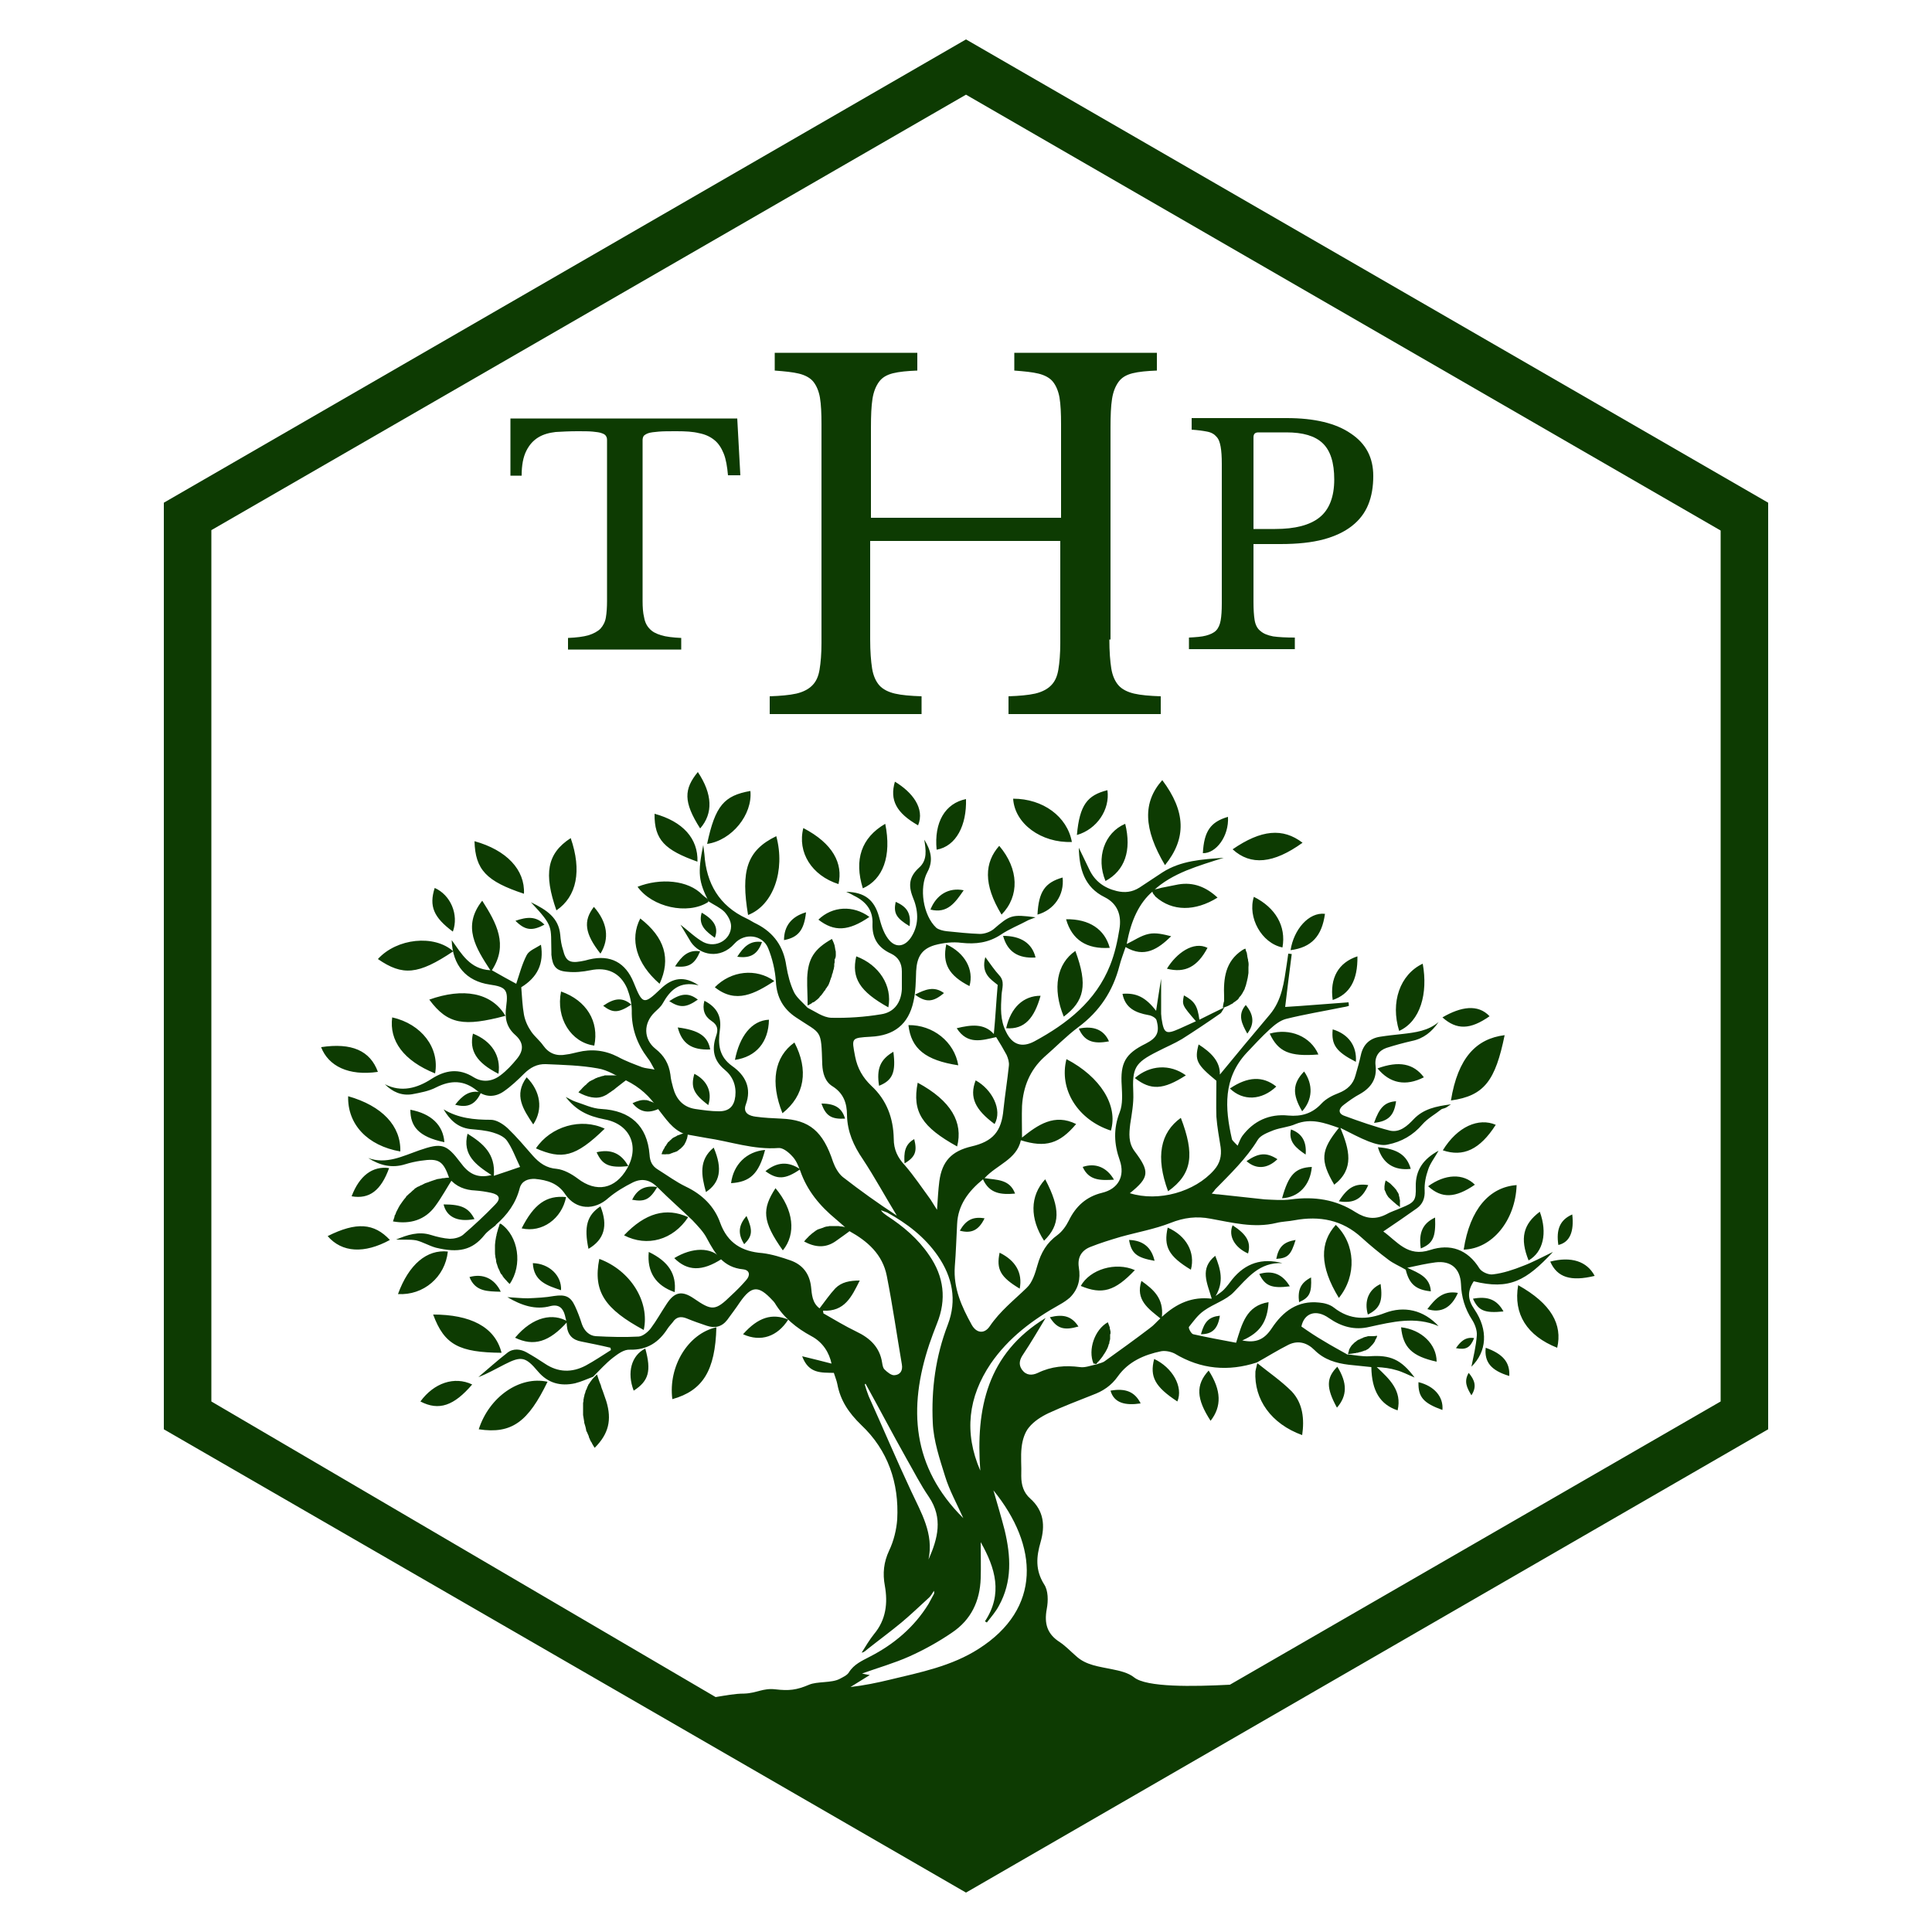 <?xml version="1.0" encoding="utf-8"?>
<!-- Generator: Adobe Illustrator 23.0.2, SVG Export Plug-In . SVG Version: 6.00 Build 0)  -->
<svg version="1.1" id="Layer_1" xmlns="http://www.w3.org/2000/svg" xmlns:xlink="http://www.w3.org/1999/xlink" x="0px" y="0px"
	 viewBox="0 0 500 500" style="enable-background:new 0 0 500 500;" xml:space="preserve">
<style type="text/css">
	.st0{fill:#A0E6FB;}
	.st1{fill:#FFFA8B;}
	.st2{fill:#FFFFFF;}
	.st3{fill:#29ABE2;}
	.st4{fill:#999999;}
	.st5{fill:#C6C6C6;}
	.st6{fill:none;stroke:#000000;stroke-miterlimit:10;}
	.st7{stroke:#000000;stroke-miterlimit:10;}
	.st8{fill:#FFFFFF;stroke:#000000;stroke-width:1.294;stroke-miterlimit:10;}
	.st9{fill:none;stroke:#000000;stroke-width:3;stroke-miterlimit:10;}
	.st10{fill:#00B7E5;}
	.st11{fill:#FFFFFF;stroke:#00B7E5;stroke-miterlimit:10;}
	.st12{fill:none;stroke:#00B7E5;stroke-miterlimit:10;}
	.st13{fill:#F5E663;}
	.st14{fill:none;stroke:#000000;stroke-width:1.092;stroke-miterlimit:10;}
	.st15{fill:none;stroke:#000000;stroke-width:0.695;stroke-miterlimit:10;}
	.st16{fill:none;stroke:#29ABE2;stroke-width:5;stroke-miterlimit:10;}
	.st17{fill:none;stroke:#29ABE2;stroke-width:3;stroke-miterlimit:10;}
	.st18{fill:#1A390C;}
	.st19{fill:#006837;}
	.st20{fill:none;stroke:#006837;stroke-width:2.584;stroke-miterlimit:10;}
	.st21{fill:none;stroke:#FFFF00;stroke-width:2.776;stroke-miterlimit:10;}
	.st22{fill:none;stroke:#006837;stroke-width:0.86;stroke-miterlimit:10;}
	.st23{fill:none;stroke:#FFFF00;stroke-width:0.924;stroke-miterlimit:10;}
	.st24{fill:url(#SVGID_1_);}
	.st25{fill:url(#SVGID_2_);}
	.st26{fill:url(#SVGID_3_);}
	.st27{fill:url(#SVGID_4_);}
	.st28{fill:url(#SVGID_5_);}
	.st29{fill:url(#SVGID_6_);}
	.st30{fill:url(#SVGID_7_);}
	.st31{fill:url(#SVGID_8_);}
	.st32{fill:url(#SVGID_9_);}
	.st33{fill:url(#SVGID_10_);}
	.st34{fill:#0D3B02;}
	.st35{fill:#FFF18B;}
	.st36{fill:none;}
</style>
<g>
	<path class="st36" d="M240.3,403.5c1.4-6.7-1.9-12-4.5-17.6c-3.8-8.1-7.3-16.4-11-24.6c-0.4-1-0.7-2-1-3c0.1-0.1,0.1-0.1,0.2-0.2
		c3.6,6.5,7,13,10.6,19.4c1.9,3.3,3.6,6.7,5.8,9.9C244.2,392.9,242.7,398.2,240.3,403.5z"/>
	<path class="st36" d="M242.5,342.6c2.5-6.2,1.8-12.1-2-17.6c-2.9-4.3-6.7-7.5-11-10.3c-0.5-0.4-1.1-0.7-1.5-1.4
		c0.5,0.2,1.1,0.4,1.6,0.6c5.1,2.8,9.7,6.3,13.1,11.2c3.8,5.5,5,11.5,2.6,17.8c-3.2,8.2-4.3,16.8-3.9,25.4c0.2,4.7,1.8,9.4,3.2,13.9
		c1.1,3.6,3,7,4.7,10.8c-13.3-13.2-14.3-28.5-8.8-45C241,346.1,241.7,344.3,242.5,342.6z"/>
	<path class="st36" d="M253.3,426.7c-7,4.5-15.1,6.1-23,8c-3.3,0.8-6.7,1.5-10.2,1.9c1.6-1,3.2-2,5-3.1c-0.7-0.1-1.2-0.2-2-0.4
		c4.2-1.5,8.4-2.7,12.2-4.4c3.8-1.7,7.6-3.8,11.1-6.2c4.9-3.3,7.2-8.1,7.4-14c0.1-3.1,0-6.2,0-9.4c3.8,6.7,5.8,13.4,1.1,20.5
		c0.2,0.1,0.3,0.2,0.5,0.3c1.1-1.4,2.3-2.8,3.1-4.3c3.5-6.3,3.1-12.9,1.5-19.6c-0.9-3.5-1.9-6.8-2.9-10.3
		C268.8,400.1,269.6,416.3,253.3,426.7z"/>
	<path class="st36" d="M445.3,137.2v225.5l-127,73.3c-9.6,0.5-21.6,0.7-24.8-1.9c-1.5-1.2-3.7-1.7-5.7-2.1c-3.3-0.7-6.7-1-9.3-3.4
		c-1.4-1.2-2.7-2.6-4.2-3.6c-3.3-2.1-4.1-4.8-3.4-8.6c0.4-2.1,0.4-4.8-0.7-6.4c-2.3-3.7-2-7.1-0.9-10.9c1.2-4.2,0.9-8.1-2.7-11.3
		c-1.7-1.5-2.3-3.5-2.3-5.8c0.1-2.5-0.2-5.1,0.1-7.5c0.2-1.8,0.8-3.8,1.9-5.1c1.3-1.6,3.2-2.8,5.1-3.7c3.7-1.7,7.6-3.2,11.4-4.7
		c2.7-1,4.8-2.4,6.5-4.8c2.7-3.8,6.8-5.6,11.2-6.5c1.1-0.2,2.5,0.1,3.5,0.6c6.8,4.1,13.9,4.7,21.3,2.3c2.7-1.5,5.4-3.2,8.2-4.6
		c2.5-1.2,4.8-0.5,6.7,1.4c2.5,2.5,5.6,3.4,8.9,3.8c2,0.2,3.9,0.4,5.8,0.6c0.1,6.2,2.3,9.7,6.8,11.2c1.2-5.1-2.1-8.1-5.4-11.2
		c1.8,0.1,3.5,0.3,5.1,0.8c1.5,0.4,3,1.2,4.7,1.9c-3.5-4.7-6.3-5.9-11.7-5.5c-1.9,0.1-3.8-0.3-5.6-0.5c0,0,0,0,0,0.1
		c-2.1-1.2-4.2-2.3-6.3-3.6c-1.9-1.1-3.7-2.3-5.7-3.7c0.7-3.4,3.7-4.6,7.1-2.2c3.3,2.3,6.7,3.2,10.5,2.3c5.9-1.3,11.9-2.8,17.9-0.2
		c-3.9-4.2-8.9-5.3-13.9-3.4c-4.6,1.8-9,1.9-13.2-1.4c-1-0.8-2.5-1.2-3.8-1.3c-5.6-0.6-9.4,2.3-12.3,6.7c-2,3-4.2,3.8-7.6,3.1
		c4.6-2,6.5-4.8,6.8-9.9c-5.8,0.9-6.9,5.7-8.4,10.5c-3.8-0.7-7.5-1.4-11.1-2.2c-0.5-0.1-1.3-1.6-1.1-1.9c1.2-1.5,2.3-3.1,3.9-4.2
		c2.5-1.8,5.7-2.7,7.7-4.8c3.6-3.7,6.6-7.8,12.6-7.5c-5.3-1.4-9.6,0-13,4.2c-0.7,0.9-1.4,1.9-2.2,2.7c-0.6,0.6-1.4,1.1-2.1,1.6
		c2.2-3.7,1.3-6.9-0.1-10.4c-4.1,3.3-2.1,7-0.9,11.1c-5.1-0.6-9.1,1.2-12.9,4.7c0.5-4.8-2.2-7.1-5.3-9.3c-1.6,4.9,1.8,7.2,4.9,9.7
		c-1,0.9-1.7,1.8-2.7,2.5c-3.8,2.9-7.7,5.7-11.6,8.5c-0.6,0.5-1.5,0.6-2.2,0.9c0,0,0,0-0.1,0c-1.4,0.3-2.9,0.9-4.2,0.7
		c-3.8-0.5-7.4-0.2-10.9,1.5c-1.5,0.7-3,0.7-4.1-0.8c-1-1.4-0.6-2.7,0.3-4c2-3,3.8-6.1,5.8-9.4c-15.1,9.2-18.1,23.4-16.9,39.5
		c-4.3-9.9-3.1-19.1,2.7-27.7c4.6-6.7,10.9-11.4,17.9-15.3c0.9-0.5,1.8-1.1,2.6-1.8c2.2-2.2,2.8-4.8,2.3-7.8c-0.4-2.6,0.7-4.4,3-5.3
		c2.5-1,5.1-1.8,7.8-2.6c4.3-1.2,8.8-2,12.9-3.6c3.5-1.4,6.8-1.8,10.4-1.1c5.6,1,11.2,2.5,17,1.1c1.6-0.4,3.2-0.4,4.7-0.7
		c6.5-1.2,12.4-0.1,17.4,4.5c2.2,2,4.5,3.9,6.9,5.7c1.3,1,2.8,1.6,4.5,2.6c0.9,3.7,2.6,5.2,6.5,5.6c-0.2-3.6-3-4.7-6.1-6.1
		c2.8-0.6,5-1.1,7.3-1.4c4-0.5,6.4,1.6,6.6,5.6c0.1,3.3,1,6.4,2.9,9.3c0.7,1.1,1.3,2.7,1.2,4c-0.2,2.8-0.9,5.6-1.4,8.1
		c4-3.9,4.4-9.5,0.8-14.8c-1.8-2.6-1.9-4.7-0.2-7.3c9.3,2.3,13.6-0.2,20.5-7.6c-2.9,1.4-5.3,2.7-7.7,3.6c-2.5,1-5.2,1.9-7.8,2.2
		c-1.1,0.2-2.9-0.6-3.5-1.5c-3.1-5-7.6-6.5-12.8-4.8c-5.8,1.9-8.5-2.2-12.1-4.8c3.1-2.1,5.9-4,8.7-6c1.5-1.1,2.1-2.6,2-4.6
		c-0.1-1.8,0.3-3.7,0.9-5.4c0.5-1.6,1.7-3.1,2.7-4.9c-3.9,2.1-6,5-5.9,9.3c0.1,3.6-0.3,4.1-3.8,5.5c0,0,0,0,0,0
		c-1.3,0.6-2.7,1-3.9,1.7c-2.8,1.4-5.2,1.1-7.9-0.6c-5.1-3.3-10.7-4.1-16.7-3.3c-2.2,0.3-4.6,0.1-6.8,0c-4-0.4-8-0.9-12-1.3
		c-0.5,0-1-0.1-1.7-0.2c0.5-0.5,0.7-0.8,0.9-1.1c3.9-4,8-7.9,11-12.8c0.7-1.2,2.6-1.9,4.1-2.5c1.9-0.7,3.9-0.8,5.7-1.6
		c4-1.6,7.5-0.3,11.2,1c-4.7,5.8-4.9,8.4-1.2,14.7c5.3-4.1,3.9-9.1,1.6-14.7c2.8,1.4,5,2.6,7.3,3.5c1.6,0.6,3.5,1.2,5,0.8
		c3.5-0.7,6.5-2.4,8.9-5.2c1.4-1.6,3.3-2.6,4.9-3.9c0.3-0.2,0.7-0.2,1.1-0.4c0.3-0.1,0.6-0.4,1.4-0.9c-3.9,0.5-7.1,1.2-9.6,3.8
		c-1.6,1.7-3.6,3.6-6.2,3c-3.9-1-7.9-2.4-11.7-3.8c-1.8-0.6-1.6-1.9-0.2-2.9c1.3-1,2.7-2,4.2-2.8c2.8-1.6,4.4-3.9,4-7.3
		c-0.3-2.3,0.8-3.9,2.8-4.6c2.2-0.7,4.4-1.3,6.6-1.8c3-0.6,5.2-2.4,6.9-4.9c-2.7,2.3-6,2.7-9.4,3.1c-1.9,0.2-3.8,0.4-5.7,0.7
		c-2.7,0.4-4.4,2-5,4.7c-0.4,1.8-0.9,3.6-1.4,5.3c-0.6,2.3-2.1,3.7-4.4,4.6c-1.6,0.6-3.3,1.5-4.4,2.7c-2.4,2.6-5.2,3.4-8.6,3.1
		c-4.9-0.5-9,1.4-11.9,5.3c-0.5,0.7-0.8,1.6-1.2,2.5c-1.2-1.2-1.5-1.5-1.5-1.8c-1.8-7.9-2.3-15.6,3.8-22.2c2-2.1,3.9-4.2,6.1-6.2
		c1.2-1.1,2.6-2.2,4.1-2.6c4.8-1.2,9.7-2,14.6-3c0.6-0.1,1.2-0.2,1.7-0.4c0-0.3-0.1-0.6-0.1-0.9c-5.7,0.4-11.4,0.9-16.4,1.2
		c0.5-4.3,1.1-9,1.7-13.7c-0.3,0-0.6-0.1-0.9-0.1c-0.1,1-0.3,1.9-0.4,2.8c-0.7,4.6-1.2,9.2-4.4,13c-4.4,5.2-8.8,10.5-12.9,15.5
		c0.1-3.5-2.4-5.8-5.5-7.8c-1.1,4.1-0.5,5.2,4.6,9.4c0,3.4-0.1,6.3,0,9.3c0.2,2.7,0.7,5.3,1.1,7.9c0.3,2.3-0.2,4.2-1.7,5.9
		c-5,5.7-14.4,8.3-21.8,6c5.1-4.1,5.2-5.6,1.2-10.9c-1.6-2.2-1.4-4.5-1.1-7c0.4-2.6,0.9-5.3,0.8-7.9c-0.3-6.6,0.3-7.9,6.3-10.9
		c2.1-1.1,4.3-2,6.3-3.2c3.3-2.1,6.6-4.3,9.9-6.6c0.5-0.4,0.7-1.1,1.1-1.6c-2.1,1-4.3,2.1-6.5,3.2c-0.5-3.7-1.3-4.8-4-6.3
		c-0.5,2.5-0.5,2.5,3.1,6.7c-1.4,0.6-2.8,1.3-4.2,1.9c-3.6,1.6-4.1,1.3-4.7-2.7c0-0.4-0.1-0.8-0.1-1.1v-9.1c-0.5,3-0.9,5.6-1.3,8.3
		c-2.7-3.5-5.1-4.7-8.7-4.4c0.7,3.7,3.4,4.9,6.7,5.5c0.8,0.1,1.9,0.7,2.1,1.3c0.9,3.2,0.1,4.6-2.8,6.1c-5.3,2.6-6.6,5-6.2,10.9
		c0.1,2.2,0.3,4.7-0.5,6.8c-1.7,4.3-1.5,8.3,0,12.5c1.4,4.1-0.4,7.4-4.6,8.4c-4.1,1-6.8,3.5-8.6,7.2c-0.7,1.4-1.7,2.8-2.9,3.7
		c-2.8,2-4.3,4.6-5.2,7.8c-0.6,2.1-1.3,4.5-2.8,5.9c-3.3,3.2-6.9,6-9.6,10c-1.4,2-3.4,1.7-4.6-0.4c-2.6-4.7-4.8-9.5-4.4-15.1
		c0.3-3.7,0.4-7.3,0.6-11c0.2-4.9,2.9-8.5,6.7-11.6c1.7,3.8,4.8,4,8.3,3.7c-1.4-3.8-4.8-3.5-7.9-4c3.2-3.5,8.3-4.8,9.4-9.8
		c6.4,2,10,0.9,14.3-4.2c-5.6-2.8-9.9,0.2-14,3.5c0-2.9-0.1-5.6,0-8.2c0.3-4.9,2-9.2,5.7-12.6c3-2.6,5.8-5.5,8.9-7.8
		c5.5-4.1,8.9-9.3,10.6-15.8c0.4-1.6,1-3.1,1.6-4.9c4.9,2.9,8.4,0.5,11.8-2.8c-2-0.5-4-1-5.8-0.6c-2,0.4-3.8,1.7-5.7,2.6
		c1.1-6.2,3.3-10.7,6.7-13.6h0v0c2.6-2.5,5.6-4.1,8.7-5.4c3.2-1.3,6.5-2.3,9.7-3.3c-5.6,0.4-11.1,0.7-15.9,3.8
		c-2,1.3-3.9,2.6-5.9,3.9c-1.9,1.2-3.8,1.4-5.9,0.9c-3.3-0.8-5.7-2.6-7.1-5.6c-0.9-1.9-1.8-3.7-2.7-5.6c0.1,5.4,1.4,10.2,6.7,12.8
		c3.4,1.7,4.4,4.8,3.8,8.3c-0.5,3.1-1.2,6.3-2.4,9.3c-3.7,9.3-11.1,15.1-19.6,19.7c-3.2,1.7-5.7,0.9-7.3-2.4
		c-1.6-3.1-1.4-6.3-1.2-9.6c0.1-1.7,0.9-3.5-0.6-5.1c-1.2-1.3-2.2-2.8-3.6-4.7c-1.2,4.3,1.5,5.8,3.2,7.2c-0.4,4.6-0.6,8.7-1,12.7
		c-2.5-2.8-5.9-2.4-9.6-1.5c2.8,4.4,6.6,3.1,10.2,2.3c1,1.6,1.9,3.1,2.7,4.6c0.4,0.9,0.7,1.9,0.6,2.8c-0.4,3.8-1,7.5-1.4,11.3
		c-0.5,5.7-2.7,8.3-8.3,9.6c-5.1,1.2-7.6,3.8-8.3,9c-0.3,2.3-0.4,4.6-0.6,7.4c-0.7-1.1-1.2-1.9-1.7-2.7c-2.2-3-4.2-6-6.6-8.8
		c-1.9-2-2.9-4.1-2.9-6.9c-0.1-5.3-1.8-10-5.8-13.7c-2.2-2.1-3.6-4.5-4.2-7.6c-0.9-4.8-1.1-4.8,4.1-5.1c6-0.3,9.7-3.2,11-9.1
		c0.6-2.6,0.6-5.3,0.7-7.9c0.2-3.6,1.4-5.7,4.8-6.7c2.2-0.6,4.7-0.9,6.9-0.6c3.7,0.4,7,0,10.2-2.1c2.2-1.5,4.8-2.5,7.2-3.8
		c0.5-0.2,1-0.4,1.8-0.7c-6.2-0.8-6.6-0.6-10.9,3.1c-0.9,0.7-2.3,1.2-3.5,1.2c-2.8-0.1-5.7-0.4-8.6-0.7c-0.9-0.1-2.1-0.4-2.7-0.9
		c-3.4-3.2-4.5-10.3-2.3-14.4c1.7-3.1,0.8-5.8-0.8-8.4c0.4,2.6,0.9,5.3-1.4,7.3c-2.4,2.2-2.8,4.4-1.6,7.5c1.4,3.3,1.8,6.9-0.3,10.3
		c-1.7,2.7-4.2,3.1-6.1,0.5c-1.2-1.6-1.8-3.7-2.3-5.6c-1.2-4.4-3.7-6.4-8.5-6.5c0.9,0.4,1.5,0.7,2,1c3.1,1.5,5,3.8,4.8,7.4
		c-0.1,3.7,1.5,6.1,4.8,7.6c1.9,0.9,2.8,2.5,2.8,4.6c0,1.5,0,3,0,4.6c-0.2,3.5-2,6-5.4,6.5c-4.2,0.7-8.6,1-12.9,0.9
		c-2.1-0.1-4.1-1.6-6.1-2.6v0c0,0,0,0-0.1-0.1c-1.2-1.3-2.7-2.5-3.4-3.9c-1-2.1-1.6-4.4-2-6.8c-0.7-5-3.2-8.6-7.7-10.9
		c-0.9-0.4-1.7-1-2.6-1.4c-7.1-3.3-10.4-9.1-10.9-16.6c-0.1-0.8-0.2-1.6-0.3-2.4c-1.5,7.3-1.2,9.4,1.4,14.6c0,0,0,0,0,0
		c1.4,0.9,3,1.6,4.1,2.7c0.9,1,1.7,2.4,1.7,3.7c0,3.5-3.9,5.8-7.2,4.1c-2-1.1-3.7-2.8-5.9-4.5c1,1.7,1.9,3.1,2.7,4.5
		c2.3,3.4,7.6,4.6,11.3,0.4c2.6-2.9,7.3-2.3,8.7,1.2c1.1,2.7,1.8,5.7,2,8.6c0.2,4.1,1.9,7.1,5.2,9.3c6.7,4.5,6.5,2.8,6.8,12.2
		c0.1,2.2,0.7,4.4,2.6,5.6c2.9,1.8,3.8,4.4,3.8,7.5c0.1,4.3,1.7,7.9,4.1,11.4c3.1,4.7,5.8,9.7,8.8,14.6c-4.9-3.2-9.5-6.5-14-10
		c-1.1-0.9-2-2.5-2.5-3.9c-2.6-7.9-6.1-10.9-13.4-11.2c-2.2-0.1-4.4-0.2-6.6-0.5c-1.6-0.2-3.4-0.9-2.6-3.1c1.6-4.3-0.1-7.6-3.5-10
		c-3.5-2.5-3.7-5.7-3.2-9.3c0.5-3.5-0.7-5.9-4-7.6c-0.6,2.2,0,4,1.8,5.2c1.7,1.1,1.8,2.3,1.2,4c-1.1,3.3-0.7,6.2,2.2,8.6
		c2.1,1.7,3.1,4.1,2.8,6.9c-0.3,2.6-1.6,3.9-4.2,3.9c-2.1,0-4.1-0.3-6.2-0.6c-3.1-0.5-4.9-2.5-5.7-5.5c-0.3-1.1-0.6-2.2-0.7-3.4
		c-0.4-2.8-1.6-4.9-3.9-6.7c-3.1-2.5-3.1-6.6-0.2-9.4c0.7-0.7,1.6-1.4,2.1-2.3c1.9-3.4,4.3-5.9,9.3-4.7c-3.7-2.5-6.8-2-9.8,0.9
		c-4.4,4.2-4.7,4.1-7-1.6c-2.1-5.2-6-7.3-11.5-6c-0.7,0.2-1.5,0.4-2.2,0.5c-2.9,0.5-3.9-0.1-4.6-3c-0.4-1.2-0.6-2.5-0.7-3.8
		c-0.4-4.5-3.5-6.5-7.6-8.5c6,6.4,5.1,6.2,5.3,12.9c0,0.2,0,0.5,0,0.7c0.3,3,1.2,4.2,4.2,4.4c1.9,0.2,3.9,0,5.9-0.4
		c4.3-0.9,7.7,0.6,9.5,4.7c0.7,1.8,1.2,3.8,1.2,5.7c-0.1,4.7,1.4,8.7,4.1,12.3c0.6,0.7,1,1.6,1.8,3c-1.5-0.3-2.3-0.3-3.2-0.6
		c-2.1-0.8-4.3-1.6-6.3-2.7c-3.3-1.7-6.8-2.1-10.4-1.2c-1,0.2-1.9,0.5-2.9,0.6c-2.5,0.5-4.5-0.2-6-2.3c-0.9-1.3-2.2-2.3-3.1-3.6
		s-1.6-2.8-1.9-4.4c-0.4-2.2-0.5-4.6-0.7-7.1c4.2-2.6,5.9-6.1,5.1-11c-1.4,0.9-3.1,1.5-3.7,2.7c-1.2,2.3-1.9,5-2.7,7.4
		c-1.9-1-4-2.2-6.3-3.5c4.3-6.6,1.2-12.2-2.5-18c-5.3,6.7-1.6,12.3,2.1,18c-5.3-0.3-7.4-4.2-10-7.8c0.2,6.6,3.8,10.6,9.8,11.5
		c4.2,0.6,4.9,1.3,4.3,5.7c-0.4,2.9,0,5.3,2.4,7.4c2.1,1.9,2.2,3.9,0.4,6.1c-1.3,1.6-2.7,3.1-4.3,4.3c-2.1,1.6-4.6,1.9-6.9,0.5
		c-3.8-2.4-7.3-1.9-10.9,0.4c-3.7,2.4-7.8,3.6-12.1,1.4c2,2,4.3,3,7,2.6c2.1-0.4,4.4-0.8,6.3-1.8c3.8-1.9,7.2-1.9,10.6,0.9
		c2.1,1.7,4.6,1.7,6.8,0.2c1.9-1.3,3.7-3,5.3-4.6c1.6-1.6,3.4-2.6,5.7-2.5c4.5,0.2,9,0.3,13.4,1.1c2.6,0.4,4.9,2,7.3,3.1h0
		c0,0,0,0,0,0c3.5,1.7,6.3,4.2,8.3,7.4c2,2.5,3.7,5.3,6.9,6.5c0,0,0,0,0,0c1.9,0.3,3.7,0.7,5.6,1c6.2,0.9,12.2,3.1,18.7,2.6
		c1.1-0.1,2.6,1.1,3.5,2.1c1,1,1.6,2.5,2.1,3.8c1.8,5.2,5.1,9.1,9.2,12.5c1.2,1,2.3,2,3.5,3.1h0l0,0c4.7,2.6,8.6,6,9.7,11.6
		c1.5,7.6,2.6,15.3,3.9,22.9c0.3,1.7-0.5,2.7-1.9,2.8c-0.8,0.1-1.9-0.8-2.6-1.5c-0.4-0.4-0.5-1.1-0.6-1.7c-0.6-4-3.1-6.4-6.7-8.1
		c-2.9-1.4-5.7-3.1-8.5-4.7c0-0.2-0.1-0.5-0.1-0.7c5.6,0.3,7.4-3.6,9.5-7.8c-2.6,0-4.7,0.4-6.3,2c-1.5,1.6-2.7,3.4-4.1,5.2
		c-1.9-1.4-2-3.6-2.2-5.6c-0.4-3.4-2.2-5.7-5.3-6.8c-2.3-0.8-4.8-1.6-7.3-1.9c-5.3-0.4-9-2.6-10.9-7.8c-1.5-4.3-4.7-7.4-8.9-9.4
		c-2.5-1.2-4.8-2.9-7.2-4.4c-1.5-0.9-2.1-2.1-2.2-3.9c-0.6-7.5-5-11.4-12.5-11.8c-2.3-0.1-4.5-1.2-6.7-1.9c-0.9-0.3-1.6-0.8-2.5-1.2
		c2.7,3.4,5.5,4.9,10.1,5.8c6.5,1.2,9.1,6.9,5.8,12.7c-3.1,5.4-8,6.3-12.8,2.6c-1.6-1.2-3.6-2.3-5.4-2.5c-2.7-0.2-4.5-1.5-6.2-3.4
		c-2.1-2.4-4.2-4.9-6.5-7.1c-1.2-1.1-2.9-2.2-4.4-2.2c-4.3,0-8.4-0.4-12.2-2.7c1.6,2.7,3.6,4.7,6.9,5.1c2,0.2,3.9,0.3,5.9,0.9
		c1.3,0.4,2.8,1,3.6,2.1c1.4,2,2.2,4.3,3.4,6.8c-2.3,0.8-4.4,1.5-6.8,2.3c0.5-5.7-2.8-8.4-6.8-10.9c-1.4,5.5,2.2,8.1,6.2,10.7
		c-3.9,1-6.1-0.6-8-3.2c-3.7-4.9-4.9-5.2-10.7-3.2c-4.3,1.5-8.5,3.7-13.2,2c3,1.9,6.1,2.7,9.6,1.6c1.3-0.4,2.6-0.7,4-0.9
		c4.7-0.7,5.8,0,7.4,4.6h0c1.7,2.1,4.1,3,6.7,3.1c1.4,0.1,2.7,0.3,4.1,0.6c2.2,0.5,2.6,1.5,1,3.1c-2.6,2.7-5.4,5.3-8.3,7.8
		c-0.9,0.7-2.3,1-3.4,1c-1.6-0.1-3.3-0.5-4.9-1c-3.2-1-6.1,0-9,1.2c1.7,0.1,3.5-0.1,5.2,0.2c1.7,0.4,3.3,1.4,5.1,1.9
		c5.8,1.4,9.4,0.7,12.6-3.3c0.8-1,1.9-1.7,2.9-2.5c0,0,0,0,0,0h0c0,0,0,0,0-0.1c3-2.6,5.2-5.6,6.2-9.5c0.5-1.9,2.2-2.5,4-2.4
		c3.1,0.3,5.9,1.1,7.8,4c2.8,4.1,7.6,4.2,11.2,0.9c1.9-1.6,4.1-2.9,6.3-4c2.5-1.2,4.6-0.6,6.6,1.5c2.8,2.8,5.9,5.5,8.8,8.3
		c1.4,1.5,2.9,3,3.8,4.8c2.1,3.9,4.2,7.4,9.3,7.9c1.8,0.2,1.9,1.6,0.8,2.8c-1.2,1.4-2.5,2.7-3.8,3.9c-4.2,4.1-5,4.1-9.8,0.8
		c-3.1-2.1-5-1.6-7,1.5c-1.4,2.1-2.6,4.3-4.1,6.3c-0.7,0.9-2,2-3.1,2.1c-3.7,0.2-7.4,0.1-11.1-0.1c-1.7-0.1-3-1.4-3.6-3.1
		c-0.5-1.6-1.1-3.2-1.8-4.7c-1.2-2.6-2.6-3-5.4-2.6c-2.2,0.4-4.5,0.5-6.8,0.6c-1.7,0-3.5-0.2-5.3-0.3c3.6,2.1,7.2,3.4,11.2,2.3
		c2.1-0.5,3.2,0.5,3.7,2.4c0.2,0.9,0.5,1.8,0.5,2.7c0.2,2.4,1.5,3.7,3.8,4.1c2.5,0.5,5,1,7.5,1.6c0,0.2,0.1,0.4,0.1,0.6
		c-2.2,1.4-4.3,2.8-6.5,4c-3.6,1.9-7.2,1.8-10.6-0.5c-1.5-1-3.1-2-4.7-2.9c-1.6-0.9-3.5-1.1-5,0.1c-2.6,2-5,4.2-7.5,6.3
		c2.4-0.9,4.6-2.2,6.8-3.3c4.3-2.2,5.4-2,8.6,1.8c2.6,3.1,5.9,3.9,9.6,3.1c1.6-0.4,3.1-1.1,4.7-1.7h0c1.7-1.7,3.3-3.5,5.1-4.9
		c1.3-1,2.9-2.2,4.4-2.1c4.5,0.1,7.5-1.9,9.8-5.5c0.4-0.6,0.9-1.1,1.3-1.6c0.9-1.4,2.1-1.6,3.6-1c1.7,0.7,3.4,1.3,5.2,1.9
		c2.1,0.7,3.9,0.3,5.3-1.5c1.1-1.5,2.3-3.1,3.3-4.6c3-4.3,4.8-4.4,8.4-0.5c0.2,0.2,0.4,0.4,0.6,0.7c2.3,3.8,5.6,6.5,9.5,8.6
		c3,1.6,4.6,4.3,5.2,7.1c-2.3-0.6-4.7-1.2-7.6-1.9c1.7,4.6,5,4.2,8.2,4.3c0.3,1,0.7,1.9,0.9,2.9c0.8,4.3,3,7.5,6.2,10.6
		c6.9,6.5,9.8,15,9.3,24.4c-0.2,2.7-0.9,5.6-2.1,8.1c-1.4,3-1.7,5.9-1.1,9.1c0.8,4.5,0.3,8.8-2.8,12.5c-1.2,1.5-2.2,3.2-3.2,4.8
		c0.7-0.1,1.1-0.6,1.5-0.9c2.9-2.3,5.9-4.5,8.8-6.9c2.5-2.1,4.8-4.3,7.2-6.5c0.5-0.5,0.8-1.1,1.2-1.7c0.1,0.5,0.1,0.7-0.1,1
		c-0.4,0.8-0.9,1.6-1.3,2.4c-3.7,6-8.9,10.4-15.1,13.6c-2.1,1.1-4.2,2-5.5,4.1c-0.5,0.8-1.5,1.2-2.4,1.7c-2.1,1.1-5.8,0.6-7.9,1.5
		c-3.3,1.4-5.2,1.6-8.7,1.2c-3.2-0.4-4.9,1-8.1,1.1c-2.5,0-4.9,0.5-7.4,0.9L54.7,362.7V137.2L250,24.5L445.3,137.2z"/>
	<path class="st36" d="M240.3,403.5c1.4-6.7-1.9-12-4.5-17.6c-3.8-8.1-7.3-16.4-11-24.6c-0.4-1-0.7-2-1-3c0.1-0.1,0.1-0.1,0.2-0.2
		c3.6,6.5,7,13,10.6,19.4c1.9,3.3,3.6,6.7,5.8,9.9C244.2,392.9,242.7,398.2,240.3,403.5z"/>
	<path class="st36" d="M242.5,342.6c2.5-6.2,1.8-12.1-2-17.6c-2.9-4.3-6.7-7.5-11-10.3c-0.5-0.4-1.1-0.7-1.5-1.4
		c0.5,0.2,1.1,0.4,1.6,0.6c5.1,2.8,9.7,6.3,13.1,11.2c3.8,5.5,5,11.5,2.6,17.8c-3.2,8.2-4.3,16.8-3.9,25.4c0.2,4.7,1.8,9.4,3.2,13.9
		c1.1,3.6,3,7,4.7,10.8c-13.3-13.2-14.3-28.5-8.8-45C241,346.1,241.7,344.3,242.5,342.6z"/>
	<path class="st36" d="M253.3,426.7c-7,4.5-15.1,6.1-23,8c-3.3,0.8-6.7,1.5-10.2,1.9c1.6-1,3.2-2,5-3.1c-0.7-0.1-1.2-0.2-2-0.4
		c4.2-1.5,8.4-2.7,12.2-4.4c3.8-1.7,7.6-3.8,11.1-6.2c4.9-3.3,7.2-8.1,7.4-14c0.1-3.1,0-6.2,0-9.4c3.8,6.7,5.8,13.4,1.1,20.5
		c0.2,0.1,0.3,0.2,0.5,0.3c1.1-1.4,2.3-2.8,3.1-4.3c3.5-6.3,3.1-12.9,1.5-19.6c-0.9-3.5-1.9-6.8-2.9-10.3
		C268.8,400.1,269.6,416.3,253.3,426.7z"/>
	<g>
		<path class="st34" d="M250,10.2L42.4,130.1v239.8L250,489.8l207.6-119.9V130.1L250,10.2z M253.3,426.7c-7,4.5-15.1,6.1-23,8
			c-3.3,0.8-6.7,1.5-10.2,1.9c1.6-1,3.2-2,5-3.1c-0.7-0.1-1.2-0.2-2-0.4c4.2-1.5,8.4-2.7,12.2-4.4c3.8-1.7,7.6-3.8,11.1-6.2
			c4.9-3.3,7.2-8.1,7.4-14c0.1-3.1,0-6.2,0-9.4c3.8,6.7,5.8,13.4,1.1,20.5c0.2,0.1,0.3,0.2,0.5,0.3c1.1-1.4,2.3-2.8,3.1-4.3
			c3.5-6.3,3.1-12.9,1.5-19.6c-0.9-3.5-1.9-6.8-2.9-10.3C268.8,400.1,269.6,416.3,253.3,426.7z M235.8,385.9
			c-3.8-8.1-7.3-16.4-11-24.6c-0.4-1-0.7-2-1-3c0.1-0.1,0.1-0.1,0.2-0.2c3.6,6.5,7,13,10.6,19.4c1.9,3.3,3.6,6.7,5.8,9.9
			c3.7,5.5,2.3,10.8-0.1,16.2C241.7,396.9,238.4,391.5,235.8,385.9z M241.4,368.2c0.2,4.7,1.8,9.4,3.2,13.9c1.1,3.6,3,7,4.7,10.8
			c-13.3-13.2-14.3-28.5-8.8-45c0.6-1.8,1.3-3.6,2-5.4c2.5-6.2,1.8-12.1-2-17.6c-2.9-4.3-6.7-7.5-11-10.3c-0.5-0.4-1.1-0.7-1.5-1.4
			c0.5,0.2,1.1,0.4,1.6,0.6c5.1,2.8,9.7,6.3,13.1,11.2c3.8,5.5,5,11.5,2.6,17.8C242.1,351.1,241,359.6,241.4,368.2z M445.3,362.7
			l-127,73.3c-9.6,0.5-21.6,0.7-24.8-1.9c-1.5-1.2-3.7-1.7-5.7-2.1c-3.3-0.7-6.7-1-9.3-3.4c-1.4-1.2-2.7-2.6-4.2-3.6
			c-3.3-2.1-4.1-4.8-3.4-8.6c0.4-2.1,0.4-4.8-0.7-6.4c-2.3-3.7-2-7.1-0.9-10.9c1.2-4.2,0.9-8.1-2.7-11.3c-1.7-1.5-2.3-3.5-2.3-5.8
			c0.1-2.5-0.2-5.1,0.1-7.5c0.2-1.8,0.8-3.8,1.9-5.1c1.3-1.6,3.2-2.8,5.1-3.7c3.7-1.7,7.6-3.2,11.4-4.7c2.7-1,4.8-2.4,6.5-4.8
			c2.7-3.8,6.8-5.6,11.2-6.5c1.1-0.2,2.5,0.1,3.5,0.6c6.8,4.1,13.9,4.7,21.3,2.3c2.7-1.5,5.4-3.2,8.2-4.6c2.5-1.2,4.8-0.5,6.7,1.4
			c2.5,2.5,5.6,3.4,8.9,3.8c2,0.2,3.9,0.4,5.8,0.6c0.1,6.2,2.3,9.7,6.8,11.2c1.2-5.1-2.1-8.1-5.4-11.2c1.8,0.1,3.5,0.3,5.1,0.8
			c1.5,0.4,3,1.2,4.7,1.9c-3.5-4.7-6.3-5.9-11.7-5.5c-1.9,0.1-3.8-0.3-5.6-0.5c0,0,0,0,0,0.1c-2.1-1.2-4.2-2.3-6.3-3.6
			c-1.9-1.1-3.7-2.3-5.7-3.7c0.7-3.4,3.7-4.6,7.1-2.2c3.3,2.3,6.7,3.2,10.5,2.3c5.9-1.3,11.9-2.8,17.9-0.2
			c-3.9-4.2-8.9-5.3-13.9-3.4c-4.6,1.8-9,1.9-13.2-1.4c-1-0.8-2.5-1.2-3.8-1.3c-5.6-0.6-9.4,2.3-12.3,6.7c-2,3-4.2,3.8-7.6,3.1
			c4.6-2,6.5-4.8,6.8-9.9c-5.8,0.9-6.9,5.7-8.4,10.5c-3.8-0.7-7.5-1.4-11.1-2.2c-0.5-0.1-1.3-1.6-1.1-1.9c1.2-1.5,2.3-3.1,3.9-4.2
			c2.5-1.8,5.7-2.7,7.7-4.8c3.6-3.7,6.6-7.8,12.6-7.5c-5.3-1.4-9.6,0-13,4.2c-0.7,0.9-1.4,1.9-2.2,2.7c-0.6,0.6-1.4,1.1-2.1,1.6
			c2.2-3.7,1.3-6.9-0.1-10.4c-4.1,3.3-2.1,7-0.9,11.1c-5.1-0.6-9.1,1.2-12.9,4.7c0.5-4.8-2.2-7.1-5.3-9.3c-1.6,4.9,1.8,7.2,4.9,9.7
			c-1,0.9-1.7,1.8-2.7,2.5c-3.8,2.9-7.7,5.7-11.6,8.5c-0.6,0.5-1.5,0.6-2.2,0.9c0,0,0,0-0.1,0c-1.4,0.3-2.9,0.9-4.2,0.7
			c-3.8-0.5-7.4-0.2-10.9,1.5c-1.5,0.7-3,0.7-4.1-0.8c-1-1.4-0.6-2.7,0.3-4c2-3,3.8-6.1,5.8-9.4c-15.1,9.2-18.1,23.4-16.9,39.5
			c-4.3-9.9-3.1-19.1,2.7-27.7c4.6-6.7,10.9-11.4,17.9-15.3c0.9-0.5,1.8-1.1,2.6-1.8c2.2-2.2,2.8-4.8,2.3-7.8
			c-0.4-2.6,0.7-4.4,3-5.3c2.5-1,5.1-1.8,7.8-2.6c4.3-1.2,8.8-2,12.9-3.6c3.5-1.4,6.8-1.8,10.4-1.1c5.6,1,11.2,2.5,17,1.1
			c1.6-0.4,3.2-0.4,4.7-0.7c6.5-1.2,12.4-0.1,17.4,4.5c2.2,2,4.5,3.9,6.9,5.7c1.3,1,2.8,1.6,4.5,2.6c0.9,3.7,2.6,5.2,6.5,5.6
			c-0.2-3.6-3-4.7-6.1-6.1c2.8-0.6,5-1.1,7.3-1.4c4-0.5,6.4,1.6,6.6,5.6c0.1,3.3,1,6.4,2.9,9.3c0.7,1.1,1.3,2.7,1.2,4
			c-0.2,2.8-0.9,5.6-1.4,8.1c4-3.9,4.4-9.5,0.8-14.8c-1.8-2.6-1.9-4.7-0.2-7.3c9.3,2.3,13.6-0.2,20.5-7.6c-2.9,1.4-5.3,2.7-7.7,3.6
			c-2.5,1-5.2,1.9-7.8,2.2c-1.1,0.2-2.9-0.6-3.5-1.5c-3.1-5-7.6-6.5-12.8-4.8c-5.8,1.9-8.5-2.2-12.1-4.8c3.1-2.1,5.9-4,8.7-6
			c1.5-1.1,2.1-2.6,2-4.6c-0.1-1.8,0.3-3.7,0.9-5.4c0.5-1.6,1.7-3.1,2.7-4.9c-3.9,2.1-6,5-5.9,9.3c0.1,3.6-0.3,4.1-3.8,5.5
			c0,0,0,0,0,0c-1.3,0.6-2.7,1-3.9,1.7c-2.8,1.4-5.2,1.1-7.9-0.6c-5.1-3.3-10.7-4.1-16.7-3.3c-2.2,0.3-4.6,0.1-6.8,0
			c-4-0.4-8-0.9-12-1.3c-0.5,0-1-0.1-1.7-0.2c0.5-0.5,0.7-0.8,0.9-1.1c3.9-4,8-7.9,11-12.8c0.7-1.2,2.6-1.9,4.1-2.5
			c1.9-0.7,3.9-0.8,5.7-1.6c4-1.6,7.5-0.3,11.2,1c-4.7,5.8-4.9,8.4-1.2,14.7c5.3-4.1,3.9-9.1,1.6-14.7c2.8,1.4,5,2.6,7.3,3.5
			c1.6,0.6,3.5,1.2,5,0.8c3.5-0.7,6.5-2.4,8.9-5.2c1.4-1.6,3.3-2.6,4.9-3.9c0.3-0.2,0.7-0.2,1.1-0.4c0.3-0.1,0.6-0.4,1.4-0.9
			c-3.9,0.5-7.1,1.2-9.6,3.8c-1.6,1.7-3.6,3.6-6.2,3c-3.9-1-7.9-2.4-11.7-3.8c-1.8-0.6-1.6-1.9-0.2-2.9c1.3-1,2.7-2,4.2-2.8
			c2.8-1.6,4.4-3.9,4-7.3c-0.3-2.3,0.8-3.9,2.8-4.6c2.2-0.7,4.4-1.3,6.6-1.8c3-0.6,5.2-2.4,6.9-4.9c-2.7,2.3-6,2.7-9.4,3.1
			c-1.9,0.2-3.8,0.4-5.7,0.7c-2.7,0.4-4.4,2-5,4.7c-0.4,1.8-0.9,3.6-1.4,5.3c-0.6,2.3-2.1,3.7-4.4,4.6c-1.6,0.6-3.3,1.5-4.4,2.7
			c-2.4,2.6-5.2,3.4-8.6,3.1c-4.9-0.5-9,1.4-11.9,5.3c-0.5,0.7-0.8,1.6-1.2,2.5c-1.2-1.2-1.5-1.5-1.5-1.8
			c-1.8-7.9-2.3-15.6,3.8-22.2c2-2.1,3.9-4.2,6.1-6.2c1.2-1.1,2.6-2.2,4.1-2.6c4.8-1.2,9.7-2,14.6-3c0.6-0.1,1.2-0.2,1.7-0.4
			c0-0.3-0.1-0.6-0.1-0.9c-5.7,0.4-11.4,0.9-16.4,1.2c0.5-4.3,1.1-9,1.7-13.7c-0.3,0-0.6-0.1-0.9-0.1c-0.1,1-0.3,1.9-0.4,2.8
			c-0.7,4.6-1.2,9.2-4.4,13c-4.4,5.2-8.8,10.5-12.9,15.5c0.1-3.5-2.4-5.8-5.5-7.8c-1.1,4.1-0.5,5.2,4.6,9.4c0,3.4-0.1,6.3,0,9.3
			c0.2,2.7,0.7,5.3,1.1,7.9c0.3,2.3-0.2,4.2-1.7,5.9c-5,5.7-14.4,8.3-21.8,6c5.1-4.1,5.2-5.6,1.2-10.9c-1.6-2.2-1.4-4.5-1.1-7
			c0.4-2.6,0.9-5.3,0.8-7.9c-0.3-6.6,0.3-7.9,6.3-10.9c2.1-1.1,4.3-2,6.3-3.2c3.3-2.1,6.6-4.3,9.9-6.6c0.5-0.4,0.7-1.1,1.1-1.6
			c-2.1,1-4.3,2.1-6.5,3.2c-0.5-3.7-1.3-4.8-4-6.3c-0.5,2.5-0.5,2.5,3.1,6.7c-1.4,0.6-2.8,1.3-4.2,1.9c-3.6,1.6-4.1,1.3-4.7-2.7
			c0-0.4-0.1-0.8-0.1-1.1v-9.1c-0.5,3-0.9,5.6-1.3,8.3c-2.7-3.5-5.1-4.7-8.7-4.4c0.7,3.7,3.4,4.9,6.7,5.5c0.8,0.1,1.9,0.7,2.1,1.3
			c0.9,3.2,0.1,4.6-2.8,6.1c-5.3,2.6-6.6,5-6.2,10.9c0.1,2.2,0.3,4.7-0.5,6.8c-1.7,4.3-1.5,8.3,0,12.5c1.4,4.1-0.4,7.4-4.6,8.4
			c-4.1,1-6.8,3.5-8.6,7.2c-0.7,1.4-1.7,2.8-2.9,3.7c-2.8,2-4.3,4.6-5.2,7.8c-0.6,2.1-1.3,4.5-2.8,5.9c-3.3,3.2-6.9,6-9.6,10
			c-1.4,2-3.4,1.7-4.6-0.4c-2.6-4.7-4.8-9.5-4.4-15.1c0.3-3.7,0.4-7.3,0.6-11c0.2-4.9,2.9-8.5,6.7-11.6c1.7,3.8,4.8,4,8.3,3.7
			c-1.4-3.8-4.8-3.5-7.9-4c3.2-3.5,8.3-4.8,9.4-9.8c6.4,2,10,0.9,14.3-4.2c-5.6-2.8-9.9,0.2-14,3.5c0-2.9-0.1-5.6,0-8.2
			c0.3-4.9,2-9.2,5.7-12.6c3-2.6,5.8-5.5,8.9-7.8c5.5-4.1,8.9-9.3,10.6-15.8c0.4-1.6,1-3.1,1.6-4.9c4.9,2.9,8.4,0.5,11.8-2.8
			c-2-0.5-4-1-5.8-0.6c-2,0.4-3.8,1.7-5.7,2.6c1.1-6.2,3.3-10.7,6.7-13.6h0v0c2.6-2.5,5.6-4.1,8.7-5.4c3.2-1.3,6.5-2.3,9.7-3.3
			c-5.6,0.4-11.1,0.7-15.9,3.8c-2,1.3-3.9,2.6-5.9,3.9c-1.9,1.2-3.8,1.4-5.9,0.9c-3.3-0.8-5.7-2.6-7.1-5.6c-0.9-1.9-1.8-3.7-2.7-5.6
			c0.1,5.4,1.4,10.2,6.7,12.8c3.4,1.7,4.4,4.8,3.8,8.3c-0.5,3.1-1.2,6.3-2.4,9.3c-3.7,9.3-11.1,15.1-19.6,19.7
			c-3.2,1.7-5.7,0.9-7.3-2.4c-1.6-3.1-1.4-6.3-1.2-9.6c0.1-1.7,0.9-3.5-0.6-5.1c-1.2-1.3-2.2-2.8-3.6-4.7c-1.2,4.3,1.5,5.8,3.2,7.2
			c-0.4,4.6-0.6,8.7-1,12.7c-2.5-2.8-5.9-2.4-9.6-1.5c2.8,4.4,6.6,3.1,10.2,2.3c1,1.6,1.9,3.1,2.7,4.6c0.4,0.9,0.7,1.9,0.6,2.8
			c-0.4,3.8-1,7.5-1.4,11.3c-0.5,5.7-2.7,8.3-8.3,9.6c-5.1,1.2-7.6,3.8-8.3,9c-0.3,2.3-0.4,4.6-0.6,7.4c-0.7-1.1-1.2-1.9-1.7-2.7
			c-2.2-3-4.2-6-6.6-8.8c-1.9-2-2.9-4.1-2.9-6.9c-0.1-5.3-1.8-10-5.8-13.7c-2.2-2.1-3.6-4.5-4.2-7.6c-0.9-4.8-1.1-4.8,4.1-5.1
			c6-0.3,9.7-3.2,11-9.1c0.6-2.6,0.6-5.3,0.7-7.9c0.2-3.6,1.4-5.7,4.8-6.7c2.2-0.6,4.7-0.9,6.9-0.6c3.7,0.4,7,0,10.2-2.1
			c2.2-1.5,4.8-2.5,7.2-3.8c0.5-0.2,1-0.4,1.8-0.7c-6.2-0.8-6.6-0.6-10.9,3.1c-0.9,0.7-2.3,1.2-3.5,1.2c-2.8-0.1-5.7-0.4-8.6-0.7
			c-0.9-0.1-2.1-0.4-2.7-0.9c-3.4-3.2-4.5-10.3-2.3-14.4c1.7-3.1,0.8-5.8-0.8-8.4c0.4,2.6,0.9,5.3-1.4,7.3c-2.4,2.2-2.8,4.4-1.6,7.5
			c1.4,3.3,1.8,6.9-0.3,10.3c-1.7,2.7-4.2,3.1-6.1,0.5c-1.2-1.6-1.8-3.7-2.3-5.6c-1.2-4.4-3.7-6.4-8.5-6.5c0.9,0.4,1.5,0.7,2,1
			c3.1,1.5,5,3.8,4.8,7.4c-0.1,3.7,1.5,6.1,4.8,7.6c1.9,0.9,2.8,2.5,2.8,4.6c0,1.5,0,3,0,4.6c-0.2,3.5-2,6-5.4,6.5
			c-4.2,0.7-8.6,1-12.9,0.9c-2.1-0.1-4.1-1.6-6.1-2.6v0c0,0,0,0-0.1-0.1c-1.2-1.3-2.7-2.5-3.4-3.9c-1-2.1-1.6-4.4-2-6.8
			c-0.7-5-3.2-8.6-7.7-10.9c-0.9-0.4-1.7-1-2.6-1.4c-7.1-3.3-10.4-9.1-10.9-16.6c-0.1-0.8-0.2-1.6-0.3-2.4
			c-1.5,7.3-1.2,9.4,1.4,14.6c0,0,0,0,0,0c1.4,0.9,3,1.6,4.1,2.7c0.9,1,1.7,2.4,1.7,3.7c0,3.5-3.9,5.8-7.2,4.1
			c-2-1.1-3.7-2.8-5.9-4.5c1,1.7,1.9,3.1,2.7,4.5c2.3,3.4,7.6,4.6,11.3,0.4c2.6-2.9,7.3-2.3,8.7,1.2c1.1,2.7,1.8,5.7,2,8.6
			c0.2,4.1,1.9,7.1,5.2,9.3c6.7,4.5,6.5,2.8,6.8,12.2c0.1,2.2,0.7,4.4,2.6,5.6c2.9,1.8,3.8,4.4,3.8,7.5c0.1,4.3,1.7,7.9,4.1,11.4
			c3.1,4.7,5.8,9.7,8.8,14.6c-4.9-3.2-9.5-6.5-14-10c-1.1-0.9-2-2.5-2.5-3.9c-2.6-7.9-6.1-10.9-13.4-11.2c-2.2-0.1-4.4-0.2-6.6-0.5
			c-1.6-0.2-3.4-0.9-2.6-3.1c1.6-4.3-0.1-7.6-3.5-10c-3.5-2.5-3.7-5.7-3.2-9.3c0.5-3.5-0.7-5.9-4-7.6c-0.6,2.2,0,4,1.8,5.2
			c1.7,1.1,1.8,2.3,1.2,4c-1.1,3.3-0.7,6.2,2.2,8.6c2.1,1.7,3.1,4.1,2.8,6.9c-0.3,2.6-1.6,3.9-4.2,3.9c-2.1,0-4.1-0.3-6.2-0.6
			c-3.1-0.5-4.9-2.5-5.7-5.5c-0.3-1.1-0.6-2.2-0.7-3.4c-0.4-2.8-1.6-4.9-3.9-6.7c-3.1-2.5-3.1-6.6-0.2-9.4c0.7-0.7,1.6-1.4,2.1-2.3
			c1.9-3.4,4.3-5.9,9.3-4.7c-3.7-2.5-6.8-2-9.8,0.9c-4.4,4.2-4.7,4.1-7-1.6c-2.1-5.2-6-7.3-11.5-6c-0.7,0.2-1.5,0.4-2.2,0.5
			c-2.9,0.5-3.9-0.1-4.6-3c-0.4-1.2-0.6-2.5-0.7-3.8c-0.4-4.5-3.5-6.5-7.6-8.5c6,6.4,5.1,6.2,5.3,12.9c0,0.2,0,0.5,0,0.7
			c0.3,3,1.2,4.2,4.2,4.4c1.9,0.2,3.9,0,5.9-0.4c4.3-0.9,7.7,0.6,9.5,4.7c0.7,1.8,1.2,3.8,1.2,5.7c-0.1,4.7,1.4,8.7,4.1,12.3
			c0.6,0.7,1,1.6,1.8,3c-1.5-0.3-2.3-0.3-3.2-0.6c-2.1-0.8-4.3-1.6-6.3-2.7c-3.3-1.7-6.8-2.1-10.4-1.2c-1,0.2-1.9,0.5-2.9,0.6
			c-2.5,0.5-4.5-0.2-6-2.3c-0.9-1.3-2.2-2.3-3.1-3.6s-1.6-2.8-1.9-4.4c-0.4-2.2-0.5-4.6-0.7-7.1c4.2-2.6,5.9-6.1,5.1-11
			c-1.4,0.9-3.1,1.5-3.7,2.7c-1.2,2.3-1.9,5-2.7,7.4c-1.9-1-4-2.2-6.3-3.5c4.3-6.6,1.2-12.2-2.5-18c-5.3,6.7-1.6,12.3,2.1,18
			c-5.3-0.3-7.4-4.2-10-7.8c0.2,6.6,3.8,10.6,9.8,11.5c4.2,0.6,4.9,1.3,4.3,5.7c-0.4,2.9,0,5.3,2.4,7.4c2.1,1.9,2.2,3.9,0.4,6.1
			c-1.3,1.6-2.7,3.1-4.3,4.3c-2.1,1.6-4.6,1.9-6.9,0.5c-3.8-2.4-7.3-1.9-10.9,0.4c-3.7,2.4-7.8,3.6-12.1,1.4c2,2,4.3,3,7,2.6
			c2.1-0.4,4.4-0.8,6.3-1.8c3.8-1.9,7.2-1.9,10.6,0.9c2.1,1.7,4.6,1.7,6.8,0.2c1.9-1.3,3.7-3,5.3-4.6c1.6-1.6,3.4-2.6,5.7-2.5
			c4.5,0.2,9,0.3,13.4,1.1c2.6,0.4,4.9,2,7.3,3.1h0c0,0,0,0,0,0c3.5,1.7,6.3,4.2,8.3,7.4c2,2.5,3.7,5.3,6.9,6.5c0,0,0,0,0,0
			c1.9,0.3,3.7,0.7,5.6,1c6.2,0.9,12.2,3.1,18.7,2.6c1.1-0.1,2.6,1.1,3.5,2.1c1,1,1.6,2.5,2.1,3.8c1.8,5.2,5.1,9.1,9.2,12.5
			c1.2,1,2.3,2,3.5,3.1h0l0,0c4.7,2.6,8.6,6,9.7,11.6c1.5,7.6,2.6,15.3,3.9,22.9c0.3,1.7-0.5,2.7-1.9,2.8c-0.8,0.1-1.9-0.8-2.6-1.5
			c-0.4-0.4-0.5-1.1-0.6-1.7c-0.6-4-3.1-6.4-6.7-8.1c-2.9-1.4-5.7-3.1-8.5-4.7c0-0.2-0.1-0.5-0.1-0.7c5.6,0.3,7.4-3.6,9.5-7.8
			c-2.6,0-4.7,0.4-6.3,2c-1.5,1.6-2.7,3.4-4.1,5.2c-1.9-1.4-2-3.6-2.2-5.6c-0.4-3.4-2.2-5.7-5.3-6.8c-2.3-0.8-4.8-1.6-7.3-1.9
			c-5.3-0.4-9-2.6-10.9-7.8c-1.5-4.3-4.7-7.4-8.9-9.4c-2.5-1.2-4.8-2.9-7.2-4.4c-1.5-0.9-2.1-2.1-2.2-3.9c-0.6-7.5-5-11.4-12.5-11.8
			c-2.3-0.1-4.5-1.2-6.7-1.9c-0.9-0.3-1.6-0.8-2.5-1.2c2.7,3.4,5.5,4.9,10.1,5.8c6.5,1.2,9.1,6.9,5.8,12.7c-3.1,5.4-8,6.3-12.8,2.6
			c-1.6-1.2-3.6-2.3-5.4-2.5c-2.7-0.2-4.5-1.5-6.2-3.4c-2.1-2.4-4.2-4.9-6.5-7.1c-1.2-1.1-2.9-2.2-4.4-2.2c-4.3,0-8.4-0.4-12.2-2.7
			c1.6,2.7,3.6,4.7,6.9,5.1c2,0.2,3.9,0.3,5.9,0.9c1.3,0.4,2.8,1,3.6,2.1c1.4,2,2.2,4.3,3.4,6.8c-2.3,0.8-4.4,1.5-6.8,2.3
			c0.5-5.7-2.8-8.4-6.8-10.9c-1.4,5.5,2.2,8.1,6.2,10.7c-3.9,1-6.1-0.6-8-3.2c-3.7-4.9-4.9-5.2-10.7-3.2c-4.3,1.5-8.5,3.7-13.2,2
			c3,1.9,6.1,2.7,9.6,1.6c1.3-0.4,2.6-0.7,4-0.9c4.7-0.7,5.8,0,7.4,4.6h0c1.7,2.1,4.1,3,6.7,3.1c1.4,0.1,2.7,0.3,4.1,0.6
			c2.2,0.5,2.6,1.5,1,3.1c-2.6,2.7-5.4,5.3-8.3,7.8c-0.9,0.7-2.3,1-3.4,1c-1.6-0.1-3.3-0.5-4.9-1c-3.2-1-6.1,0-9,1.2
			c1.7,0.1,3.5-0.1,5.2,0.2c1.7,0.4,3.3,1.4,5.1,1.9c5.8,1.4,9.4,0.7,12.6-3.3c0.8-1,1.9-1.7,2.9-2.5c0,0,0,0,0,0h0c0,0,0,0,0-0.1
			c3-2.6,5.2-5.6,6.2-9.5c0.5-1.9,2.2-2.5,4-2.4c3.1,0.3,5.9,1.1,7.8,4c2.8,4.1,7.6,4.2,11.2,0.9c1.9-1.6,4.1-2.9,6.3-4
			c2.5-1.2,4.6-0.6,6.6,1.5c2.8,2.8,5.9,5.5,8.8,8.3c1.4,1.5,2.9,3,3.8,4.8c2.1,3.9,4.2,7.4,9.3,7.9c1.8,0.2,1.9,1.6,0.8,2.8
			c-1.2,1.4-2.5,2.7-3.8,3.9c-4.2,4.1-5,4.1-9.8,0.8c-3.1-2.1-5-1.6-7,1.5c-1.4,2.1-2.6,4.3-4.1,6.3c-0.7,0.9-2,2-3.1,2.1
			c-3.7,0.2-7.4,0.1-11.1-0.1c-1.7-0.1-3-1.4-3.6-3.1c-0.5-1.6-1.1-3.2-1.8-4.7c-1.2-2.6-2.6-3-5.4-2.6c-2.2,0.4-4.5,0.5-6.8,0.6
			c-1.7,0-3.5-0.2-5.3-0.3c3.6,2.1,7.2,3.4,11.2,2.3c2.1-0.5,3.2,0.5,3.7,2.4c0.2,0.9,0.5,1.8,0.5,2.7c0.2,2.4,1.5,3.7,3.8,4.1
			c2.5,0.5,5,1,7.5,1.6c0,0.2,0.1,0.4,0.1,0.6c-2.2,1.4-4.3,2.8-6.5,4c-3.6,1.9-7.2,1.8-10.6-0.5c-1.5-1-3.1-2-4.7-2.9
			c-1.6-0.9-3.5-1.1-5,0.1c-2.6,2-5,4.2-7.5,6.3c2.4-0.9,4.6-2.2,6.8-3.3c4.3-2.2,5.4-2,8.6,1.8c2.6,3.1,5.9,3.9,9.6,3.1
			c1.6-0.4,3.1-1.1,4.7-1.7h0c1.7-1.7,3.3-3.5,5.1-4.9c1.3-1,2.9-2.2,4.4-2.1c4.5,0.1,7.5-1.9,9.8-5.5c0.4-0.6,0.9-1.1,1.3-1.6
			c0.9-1.4,2.1-1.6,3.6-1c1.7,0.7,3.4,1.3,5.2,1.9c2.1,0.7,3.9,0.3,5.3-1.5c1.1-1.5,2.3-3.1,3.3-4.6c3-4.3,4.8-4.4,8.4-0.5
			c0.2,0.2,0.4,0.4,0.6,0.7c2.3,3.8,5.6,6.5,9.5,8.6c3,1.6,4.6,4.3,5.2,7.1c-2.3-0.6-4.7-1.2-7.6-1.9c1.7,4.6,5,4.2,8.2,4.3
			c0.3,1,0.7,1.9,0.9,2.9c0.8,4.3,3,7.5,6.2,10.6c6.9,6.5,9.8,15,9.3,24.4c-0.2,2.7-0.9,5.6-2.1,8.1c-1.4,3-1.7,5.9-1.1,9.1
			c0.8,4.5,0.3,8.8-2.8,12.5c-1.2,1.5-2.2,3.2-3.2,4.8c0.7-0.1,1.1-0.6,1.5-0.9c2.9-2.3,5.9-4.5,8.8-6.9c2.5-2.1,4.8-4.3,7.2-6.5
			c0.5-0.5,0.8-1.1,1.2-1.7c0.1,0.5,0.1,0.7-0.1,1c-0.4,0.8-0.9,1.6-1.3,2.4c-3.7,6-8.9,10.4-15.1,13.6c-2.1,1.1-4.2,2-5.5,4.1
			c-0.5,0.8-1.5,1.2-2.4,1.7c-2.1,1.1-5.8,0.6-7.9,1.5c-3.3,1.4-5.2,1.6-8.7,1.2c-3.2-0.4-4.9,1-8.1,1.1c-2.5,0-4.9,0.5-7.4,0.9
			L54.7,362.7V137.2L250,24.5l195.3,112.8V362.7z"/>
		<path class="st34" d="M115.6,304.8L115.6,304.8c-0.2,0-0.5,0.1-0.7,0.1c-0.2,0-0.5,0-0.7,0.1c-0.2,0-0.5,0.1-0.7,0.1h-0.1
			c-0.1,0-0.3,0.1-0.4,0.1c-0.1,0-0.1,0-0.2,0.1c-0.1,0-0.2,0-0.4,0.1c-0.2,0.1-0.4,0.1-0.6,0.2c-0.1,0-0.1,0-0.2,0.1
			c-0.2,0-0.4,0.1-0.6,0.2c-0.2,0.1-0.4,0.1-0.6,0.2c-0.4,0.1-0.7,0.3-1.1,0.5c-0.2,0.1-0.4,0.2-0.5,0.2c-0.1,0.1-0.2,0.1-0.3,0.2
			c-0.1,0-0.2,0.1-0.3,0.1c-0.2,0.1-0.4,0.2-0.5,0.3c-0.2,0.1-0.4,0.2-0.5,0.4c-0.3,0.2-0.6,0.5-0.9,0.8c-0.3,0.2-0.6,0.5-0.9,0.8
			c-0.2,0.1-0.3,0.3-0.4,0.5c-0.3,0.3-0.5,0.6-0.8,1c-0.2,0.3-0.5,0.7-0.7,1s-0.4,0.7-0.6,1.1c-0.2,0.4-0.4,0.7-0.5,1.1
			c0,0.1-0.1,0.2-0.1,0.2s0,0.1-0.1,0.2c-0.1,0.1-0.1,0.2-0.1,0.4c-0.1,0.4-0.3,0.8-0.4,1.2c4.5,0.8,8.3-0.4,10.9-3.9
			c1.7-2.3,3.1-4.9,4.7-7.4C116.5,304.7,116.1,304.8,115.6,304.8z M117.1,304.7C117,304.7,117,304.7,117.1,304.7
			C117.1,304.7,117.1,304.7,117.1,304.7L117.1,304.7z M156.9,362.6c-0.3-0.9-0.6-1.7-0.9-2.6c-0.2-0.5-0.4-1-0.5-1.5
			c-0.4-0.9-0.7-1.9-1-2.8h0l-0.9,0.9c-0.2,0.2-0.4,0.4-0.5,0.6c-0.1,0.1-0.2,0.3-0.3,0.4c-0.1,0.2-0.3,0.4-0.4,0.6
			c-0.1,0.1-0.2,0.2-0.2,0.4c-0.1,0.1-0.2,0.3-0.2,0.4c-0.1,0.1-0.1,0.2-0.1,0.3c0,0-0.1,0.1-0.1,0.2c0,0.1-0.1,0.1-0.1,0.2
			c-0.1,0.1-0.1,0.3-0.2,0.5c0,0,0,0.1,0,0.1c-0.1,0.2-0.1,0.4-0.2,0.5c0,0.2-0.1,0.4-0.1,0.5c0,0.1,0,0.2-0.1,0.3
			c0,0.1,0,0.1,0,0.2c0,0.1-0.1,0.3-0.1,0.4c0,0.1,0,0.2,0,0.4c0,0.2-0.1,0.3-0.1,0.5v0c0,0.1,0,0.1,0,0.2v0.4c0,0.1,0,0.1,0,0.2
			v1.1c0,0.1,0,0.3,0,0.4c0,0.1,0,0.3,0,0.4c0,0.1,0,0.3,0,0.4c0.1,0.4,0.1,0.8,0.2,1.2c0,0.2,0.1,0.4,0.1,0.6c0,0.1,0,0.1,0,0.2
			c0.1,0.3,0.2,0.6,0.3,1c0,0.1,0.1,0.3,0.1,0.4c0,0.2,0.1,0.3,0.1,0.5c0,0,0,0,0,0c0,0.2,0.1,0.4,0.2,0.5c0.1,0.2,0.2,0.5,0.3,0.7
			c0.1,0.2,0.2,0.4,0.2,0.6c0.1,0.2,0.2,0.5,0.3,0.7c0.1,0.2,0.2,0.5,0.4,0.7c0.2,0.5,0.5,0.9,0.8,1.4
			C157.5,371.1,158.4,367.5,156.9,362.6z M162.3,279c-0.8-0.3-1.6-0.5-2.4-0.6c-0.4-0.1-0.7-0.1-1.1-0.1c-0.2,0-0.4,0-0.5,0
			s-0.4,0-0.5,0h-0.3c-0.1,0-0.2,0-0.2,0c-0.1,0-0.2,0-0.3,0c-0.1,0-0.2,0-0.3,0c-0.1,0-0.3,0-0.4,0.1c-0.1,0-0.3,0.1-0.5,0.1
			c-0.2,0.1-0.4,0.1-0.6,0.2c-0.1,0-0.2,0.1-0.4,0.1c-0.1,0-0.2,0.1-0.2,0.1c-0.1,0-0.2,0.1-0.3,0.1c-0.1,0-0.2,0.1-0.2,0.1
			c-0.1,0-0.2,0.1-0.2,0.1c-0.1,0.1-0.2,0.1-0.4,0.2c-0.1,0.1-0.2,0.1-0.4,0.2c-0.1,0-0.1,0.1-0.2,0.1c-0.1,0.1-0.1,0.1-0.2,0.1
			c-0.2,0.1-0.4,0.3-0.5,0.4c-0.1,0.1-0.3,0.2-0.4,0.4c-0.3,0.2-0.6,0.5-0.9,0.8l-0.2,0.2c-0.3,0.4-0.7,0.7-1,1.1
			c2.2,1.2,4.6,1.9,6.7,0.9c0.2-0.1,0.4-0.2,0.6-0.3c0,0,0.1,0,0.1-0.1c0.2-0.1,0.4-0.2,0.6-0.4c0.2-0.1,0.4-0.2,0.6-0.4
			c0.2-0.1,0.4-0.3,0.6-0.4c0.2-0.2,0.4-0.3,0.6-0.5c0.6-0.5,1.2-0.9,1.8-1.4c0.5-0.4,1.1-0.8,1.6-1.2
			C162.7,279.1,162.5,279.1,162.3,279z M169.4,285.5c-0.1-0.1-0.2-0.1-0.2-0.1c-0.4-0.2-0.6-0.3-1-0.4c-0.1,0-0.1,0-0.2-0.1
			c-0.2-0.1-0.4-0.1-0.7-0.2c-0.1,0-0.2,0-0.3,0c-1-0.1-2,0.2-3.3,0.8c2,2.5,4.4,2.8,7.5,1.1C170.5,286.1,169.9,285.7,169.4,285.5z
			 M175.8,293.7c-0.1,0-0.2,0.1-0.3,0.1c-0.1,0-0.3,0.1-0.4,0.2c-0.1,0.1-0.2,0.1-0.4,0.2c-0.1,0.1-0.2,0.1-0.4,0.2
			c-0.1,0.1-0.2,0.1-0.3,0.2c0,0-0.1,0.1-0.1,0.1c-0.1,0.1-0.1,0.1-0.2,0.2c-0.1,0.1-0.2,0.2-0.4,0.3c0,0,0,0,0,0.1
			c-0.1,0.1-0.2,0.2-0.3,0.2c-0.1,0.1-0.2,0.2-0.3,0.4c-0.1,0.1-0.1,0.2-0.2,0.3c0,0.1-0.1,0.1-0.1,0.2c0,0,0,0.1-0.1,0.1
			c0,0,0,0.1-0.1,0.1c-0.1,0.1-0.1,0.2-0.2,0.4c-0.1,0.2-0.2,0.4-0.3,0.5c-0.2,0.4-0.4,0.8-0.5,1.2c0.4,0,0.9,0.1,1.3,0
			c0.1,0,0.1,0,0.2,0c0.1,0,0.2,0,0.3,0c0.1,0,0.3,0,0.4-0.1c0.1,0,0.2,0,0.2-0.1c0.2,0,0.4-0.1,0.6-0.2c0.1,0,0.2-0.1,0.4-0.1
			c0.1-0.1,0.3-0.1,0.5-0.2c0.1,0,0.1-0.1,0.2-0.1c0.1-0.1,0.2-0.1,0.2-0.2c0.1,0,0.2-0.1,0.2-0.1c0.1-0.1,0.1-0.1,0.2-0.2
			c0.1,0,0.1-0.1,0.2-0.1c0.1-0.1,0.2-0.2,0.3-0.3c0.1-0.1,0.2-0.2,0.4-0.4c0.1-0.1,0.2-0.3,0.3-0.4c0.1-0.1,0.1-0.1,0.1-0.2
			c0,0,0.1-0.1,0.1-0.2c0.1-0.1,0.1-0.1,0.1-0.2c0.1-0.1,0.1-0.1,0.1-0.2c0-0.1,0.1-0.1,0.1-0.2c0-0.1,0.1-0.2,0.1-0.3
			c0-0.1,0-0.1,0.1-0.2c0-0.2,0.1-0.4,0.1-0.5c0.1-0.4,0.1-0.7,0-1.1C177.2,293.2,176.5,293.4,175.8,293.7z M178.1,293.1
			L178.1,293.1C178.1,293.1,178.2,293.1,178.1,293.1C178.1,293.1,178.1,293.1,178.1,293.1z M181.8,231.6c-3.7-3.9-11-4.4-16.8-2.1
			c3.8,5.3,12.9,7.3,18.2,4c0.1-0.1,0.2-0.4,0.2-0.6C182.9,232.4,182.3,232.1,181.8,231.6z M216.3,246.6l0-0.1c0-0.2,0-0.4-0.1-0.6
			c0-0.2-0.1-0.4-0.1-0.6c0-0.2-0.1-0.4-0.1-0.6c-0.1-0.2-0.1-0.4-0.2-0.6c-0.1-0.2-0.2-0.5-0.3-0.7c-0.1-0.1-0.1-0.3-0.2-0.4
			c-4.6,2.6-6.2,5.1-6.4,10.1v1.7c0,0,0,0,0,0.1c0,0,0,0,0,0v0.2c0,1.2,0.1,2.4,0.1,3.6c0,0.5,0,1,0,1.5c0.3-0.1,0.5-0.2,0.8-0.4
			c0.1,0,0.1-0.1,0.2-0.1c0,0,0.1-0.1,0.1-0.1c0.1-0.1,0.2-0.2,0.4-0.2c0.2-0.1,0.5-0.3,0.7-0.5c0.3-0.2,0.5-0.4,0.7-0.6
			c0.1-0.1,0.2-0.2,0.3-0.4l0.3-0.3c0.1-0.1,0.2-0.2,0.3-0.4c0.1-0.1,0.2-0.2,0.3-0.4c0.1-0.2,0.3-0.4,0.4-0.5
			c0.1-0.1,0.2-0.3,0.2-0.4c0,0,0.1-0.1,0.1-0.1c0,0,0-0.1,0.1-0.1c0.1-0.2,0.2-0.4,0.4-0.6c0-0.1,0.1-0.2,0.1-0.2
			c0.1-0.2,0.2-0.4,0.2-0.5c0.1-0.2,0.2-0.4,0.2-0.6c0.1-0.1,0.1-0.3,0.2-0.5c0-0.1,0.1-0.3,0.2-0.5c0-0.1,0.1-0.3,0.1-0.4
			c0-0.2,0.1-0.4,0.2-0.6c0-0.1,0.1-0.3,0.1-0.5c0-0.1,0.1-0.2,0.1-0.3c0-0.1,0.1-0.2,0.1-0.4v0c0-0.2,0.1-0.4,0.1-0.5
			c0,0,0-0.1,0-0.1c0-0.1,0-0.2,0-0.3c0-0.2,0-0.4,0.1-0.6c0,0,0,0,0-0.1c0-0.2,0-0.4,0-0.5v-0.2
			C216.4,247.7,216.3,247.2,216.3,246.6z M218.8,317.6c-0.4-0.1-0.8-0.2-1.2-0.2c-0.4-0.1-0.7-0.1-1-0.1h-0.2c-0.3,0-0.6,0-1,0h-0.1
			c-0.2,0-0.3,0-0.5,0c-0.1,0-0.3,0-0.5,0.1c-0.1,0-0.1,0-0.2,0c-0.2,0-0.5,0.1-0.8,0.2c0,0-0.1,0-0.2,0.1c-0.1,0-0.2,0.1-0.3,0.1
			c-0.1,0-0.2,0.1-0.3,0.1c-0.1,0-0.2,0.1-0.3,0.1c-0.1,0-0.2,0.1-0.3,0.1c-0.1,0-0.2,0.1-0.3,0.1c-0.1,0.1-0.2,0.1-0.3,0.2
			c-0.1,0-0.2,0.1-0.3,0.2c-0.1,0.1-0.2,0.1-0.3,0.2h0c-0.1,0.1-0.2,0.2-0.4,0.3c-0.2,0.2-0.5,0.4-0.8,0.7c-0.1,0.1-0.2,0.1-0.2,0.2
			c-0.1,0.1-0.2,0.2-0.3,0.3c-0.3,0.3-0.6,0.6-0.9,1c2.8,1.5,5.5,1.8,8.2-0.1c0.7-0.5,1.4-1,2.1-1.5c0.7-0.5,1.4-1,2.1-1.6
			C220,317.9,219.4,317.7,218.8,317.6z M283.7,353.2C283.7,353.2,283.7,353.2,283.7,353.2L283.7,353.2L283.7,353.2z M287.4,345
			c0-0.1,0-0.2,0-0.4c-0.1-0.3-0.1-0.6-0.2-0.9c0-0.1,0-0.1,0-0.2c0-0.1,0-0.1-0.1-0.2c0-0.1,0-0.2-0.1-0.3c0-0.1-0.1-0.2-0.1-0.3
			c-0.1-0.2-0.1-0.3-0.2-0.5c-3.4,1.9-5.2,7.1-3.7,10.7l0,0c0,0,0,0,0.1,0c0,0,0.1,0,0.1,0c0.1,0,0.2,0,0.3,0.1c0,0,0.1,0,0.1,0h0.1
			c0.2-0.2,0.3-0.3,0.4-0.5c0.2-0.1,0.3-0.3,0.5-0.5c0.1-0.1,0.2-0.3,0.4-0.5c0.2-0.3,0.5-0.6,0.6-0.9c0,0,0,0,0.1-0.1
			c0.1-0.1,0.1-0.2,0.2-0.3c0-0.1,0.1-0.1,0.1-0.2c0,0,0.1-0.1,0.1-0.1c0-0.1,0.1-0.2,0.1-0.2c0.2-0.4,0.5-0.9,0.6-1.3
			c0-0.1,0.1-0.2,0.1-0.3c0,0,0,0,0-0.1c0-0.1,0.1-0.1,0.1-0.2c0.1-0.1,0.1-0.2,0.1-0.4v0c0-0.1,0-0.2,0.1-0.4c0-0.1,0-0.2,0.1-0.4
			c0-0.1,0-0.2,0-0.3c0,0,0,0,0-0.1v-0.1c0-0.3,0-0.5,0-0.8C287.4,345.3,287.4,345.1,287.4,345z M304.9,228.9
			c-1.2,0.2-2.3,0.5-3.5,0.7c-0.6,0.1-1.1,0.2-1.7,0.4c-0.6,0.1-1.1,0.2-1.7,0.4c0.1,0.1,0.1,0.2,0.2,0.3c0.1,0.3,0.2,0.6,0.4,0.8
			c0,0,0.1,0.1,0.1,0.1c0,0,0.1,0.1,0.1,0.1c0,0.1,0.1,0.1,0.1,0.2c0.1,0.1,0.1,0.1,0.2,0.2c4.3,3.8,10.2,3.8,16,0.2
			C312.2,229.6,308.9,228.2,304.9,228.9z M316.4,260.5c0,0,0,0.1,0,0.1C316.4,260.6,316.5,260.6,316.4,260.5
			C316.5,260.6,316.5,260.5,316.4,260.5C316.5,260.5,316.5,260.5,316.4,260.5z M323,248.6c0-0.2,0-0.4-0.1-0.6
			c0-0.2-0.1-0.4-0.1-0.5c0,0,0-0.1,0-0.1c0-0.2-0.1-0.4-0.1-0.6c0-0.2-0.1-0.4-0.2-0.6c-0.1-0.2-0.1-0.5-0.2-0.7
			c-0.3,0.1-0.5,0.2-0.8,0.4c-4.4,2.9-4.9,7.3-4.7,12.1c0,0.3,0,0.6,0,0.9c0,0.2,0,0.3-0.1,0.5c-0.1,0.4-0.2,0.9-0.2,1.4
			c0.7-0.2,1.5-0.5,2.1-0.9c0.2-0.1,0.5-0.2,0.6-0.4c0.1-0.1,0.2-0.1,0.3-0.2c0.1-0.1,0.2-0.1,0.3-0.2c0.1-0.1,0.2-0.2,0.4-0.3
			c0.1-0.1,0.1-0.1,0.2-0.2c0.1-0.1,0.2-0.2,0.2-0.3c0.1-0.2,0.3-0.4,0.5-0.6c0.1-0.2,0.3-0.4,0.4-0.6c0.2-0.4,0.4-0.7,0.6-1.1
			c0-0.1,0.1-0.2,0.1-0.4c0.1-0.1,0.1-0.3,0.2-0.5c0.1-0.2,0.1-0.5,0.2-0.7c0-0.1,0-0.2,0.1-0.4c0-0.2,0.1-0.3,0.1-0.5
			c0-0.1,0.1-0.3,0.1-0.4c0.1-0.4,0.1-0.9,0.2-1.3c0-0.5,0-1,0-1.5C323.2,249.4,323.1,249,323,248.6z M325.4,352.8
			C325.4,352.8,325.4,352.8,325.4,352.8C325.4,352.8,325.4,352.7,325.4,352.8C325.4,352.7,325.4,352.7,325.4,352.8z M334.3,360.1
			c-2.7-2.7-5.9-4.9-8.9-7.3c0,0.1-0.1,0.2-0.1,0.4c0,0.1-0.1,0.2-0.1,0.4c0,0.1-0.1,0.3-0.1,0.4c0,0.1-0.1,0.3-0.1,0.4
			c0,0.2-0.1,0.4-0.1,0.5c-0.4,7.3,4.1,13.6,12.1,16.5C337.6,367.3,337.2,363.2,334.3,360.1z M355,345.8c-0.1,0-0.2,0-0.4,0h-0.4
			c-0.1,0-0.3,0-0.4,0.1c-0.1,0-0.2,0-0.4,0.1c0,0-0.1,0-0.1,0c-0.1,0-0.2,0-0.2,0.1c-0.2,0-0.4,0.1-0.5,0.2
			c-0.2,0.1-0.4,0.1-0.5,0.2c-0.2,0.1-0.3,0.2-0.5,0.2c-0.2,0.1-0.5,0.3-0.7,0.5c-0.1,0.1-0.2,0.1-0.3,0.2c-0.2,0.2-0.4,0.4-0.6,0.6
			c-0.1,0.1-0.1,0.1-0.2,0.2c-0.1,0.1-0.1,0.2-0.2,0.3c-0.1,0.1-0.1,0.2-0.2,0.3c0,0.1-0.1,0.1-0.1,0.2c0,0.1-0.1,0.1-0.1,0.2
			c-0.1,0.1-0.1,0.2-0.1,0.3c0,0,0,0.1,0,0.1c0,0.1-0.1,0.2-0.1,0.3c0,0.1,0,0.2-0.1,0.2c0,0.1,0,0.2,0,0.3c0.6,0,1.1-0.1,1.7-0.2
			c0.1,0,0.3,0,0.5-0.1c0.2,0,0.4,0,0.5-0.1c0.1,0,0.3-0.1,0.5-0.1c0.2-0.1,0.4-0.1,0.6-0.2c0.1,0,0.2-0.1,0.3-0.1
			c0.1-0.1,0.2-0.1,0.4-0.1c0.1-0.1,0.2-0.1,0.3-0.2h0c0.2-0.1,0.4-0.2,0.5-0.3c0.1-0.1,0.1-0.1,0.2-0.2c0.1-0.1,0.1-0.1,0.2-0.2
			c0,0,0.1-0.1,0.1-0.1c0.1-0.1,0.1-0.1,0.2-0.2c0-0.1,0.1-0.1,0.2-0.2c0.1-0.1,0.2-0.3,0.4-0.5c0.1-0.1,0.1-0.2,0.2-0.3
			c0.1-0.1,0.2-0.3,0.2-0.5c0.1-0.1,0.2-0.3,0.3-0.5c0.1-0.2,0.2-0.4,0.2-0.6C355.8,345.8,355.4,345.8,355,345.8z M362.3,310.9v-0.3
			c0-0.1,0-0.2-0.1-0.3c0-0.1,0-0.2,0-0.3c0-0.1-0.1-0.2-0.1-0.4c0-0.1-0.1-0.2-0.1-0.4c0,0,0-0.1,0-0.1c-0.1-0.2-0.2-0.5-0.4-0.7
			c-0.1-0.1-0.1-0.2-0.2-0.4c-0.2-0.2-0.4-0.5-0.6-0.7c-0.2-0.2-0.4-0.4-0.6-0.6c0,0-0.1-0.1-0.1-0.1s-0.1-0.1-0.1-0.1
			c-0.1-0.1-0.1-0.1-0.2-0.2c-0.4-0.3-0.7-0.5-1.2-0.8c0,0.1-0.1,0.3-0.1,0.4c0,0.1-0.1,0.3-0.1,0.4c0,0.2-0.1,0.5-0.1,0.7v0.4
			c0,0.1,0,0.2,0,0.4c0,0.1,0,0.2,0.1,0.2c0,0.1,0,0.2,0.1,0.3c0,0.1,0.1,0.2,0.1,0.2c0.1,0.4,0.3,0.7,0.5,1
			c0.1,0.1,0.1,0.2,0.2,0.3c0,0,0.1,0.1,0.1,0.1l0.1,0.1c0.6,0.6,1.2,1.1,1.9,1.7c0.1,0.1,0.2,0.2,0.4,0.3c0.2,0.1,0.3,0.3,0.5,0.4
			v-0.1c0-0.1,0-0.2,0-0.3c0-0.1,0-0.2,0-0.4v-0.8C362.4,311,362.4,311,362.3,310.9C362.4,311,362.4,311,362.3,310.9z M129.6,316.7
			c0,0-0.1,0-0.1,0h-0.1c0,0-0.1,0-0.1,0.1c0,0.1-0.1,0.2-0.1,0.4c-0.2,0.5-0.4,1.1-0.5,1.6c-0.1,0.2-0.1,0.5-0.2,0.7
			c0,0,0,0.1,0,0.1c0,0.1,0,0.2-0.1,0.4c-0.1,0.4-0.1,0.8-0.2,1.2c0,0.3-0.1,0.6-0.1,1c0,0.1,0,0.3,0,0.5v0.5c0,0.2,0,0.5,0,0.7
			c0,0.4,0,0.8,0.1,1.2c0,0.1,0,0.1,0,0.2v0c0,0.1,0,0.2,0.1,0.3v0c0,0.1,0,0.2,0,0.2c0,0.1,0.1,0.2,0.1,0.4c0,0.1,0,0.1,0,0.2
			c0,0,0,0.1,0,0.1c0,0.1,0.1,0.2,0.1,0.4c0,0.1,0,0.1,0.1,0.2c0,0,0,0.1,0,0.1c0,0,0,0,0,0c0,0.1,0.1,0.1,0.1,0.2c0,0,0,0,0,0.1
			c0,0.1,0,0.1,0.1,0.2c0,0,0,0,0,0.1c0,0.1,0.1,0.2,0.1,0.3c0.1,0.2,0.2,0.4,0.3,0.6c0,0.1,0.1,0.2,0.1,0.2c0,0.1,0.1,0.2,0.1,0.3
			c0,0.1,0.1,0.1,0.1,0.2c0.1,0.2,0.2,0.4,0.4,0.5c0.1,0.1,0.1,0.2,0.2,0.4c0,0,0.1,0.1,0.1,0.1c0.1,0.1,0.1,0.2,0.2,0.3
			c0,0,0.1,0.1,0.1,0.1l0.1,0.1c0.2,0.3,0.5,0.5,0.7,0.8c0.1,0.1,0.1,0.1,0.2,0.2c0.1,0.1,0.2,0.2,0.4,0.4
			C135.3,327.4,134.2,319.9,129.6,316.7z M208.9,260.3C209,260.3,209,260.3,208.9,260.3C209,260.3,209,260.3,208.9,260.3
			C209,260.2,209,260.3,208.9,260.3z M300.8,201.9c-5.1,5.7-4.9,12.6,0.7,22C307.1,217,306.9,210,300.8,201.9z M174,362.1
			c7.9-2.2,11.1-7.4,11.4-18.6C178.1,345.1,172.9,353.6,174,362.1z M200.9,216.4c-7.7,3.7-9.2,9.1-7.3,20.4
			C200.1,234.3,203.3,225.3,200.9,216.4z M378.8,323.4c7.4-0.2,13.4-7.6,13.7-16.7C385.5,307.2,380.4,312.9,378.8,323.4z
			 M375.5,284.8c8.7-1.2,11.5-5.2,13.9-16.9C382.1,268.8,377.3,273.7,375.5,284.8z M155.1,325.8c-1.7,8.5,1.5,13,11.5,18.4
			C168.2,336.9,163.2,328.8,155.1,325.8z M123.9,369.9c8.6,1.3,12.8-2,17.8-12.3C134.5,356,126.6,361.5,123.9,369.9z M276,274.1
			c-2,7.8,2.9,15.7,11.5,18.5C289.4,286.1,284.8,278.7,276,274.1z M112.1,340.2c2.9,7.9,6.8,9.8,17.7,9.9
			C128.1,343.3,121.6,340.2,112.1,340.2z M111.1,258.7c4.8,6.5,9,7,19.7,4.2C127.2,256.8,119.8,255.6,111.1,258.7z M90.1,283.7
			c-0.2,7.3,5,12.8,13.5,14.3C103.8,291.4,98.9,286.2,90.1,283.7z M97.8,248.2c6.4,4.4,10.4,4.1,19.5-2
			C112.4,241.8,102.7,242.8,97.8,248.2z M305.6,289.3c-5.3,3.8-6.6,10.1-3.3,19C308.6,303.8,309.2,298.7,305.6,289.3z M237.5,280.2
			c-1.5,7.6,1.2,11.5,10.2,16.5C249.3,290.5,246.2,284.9,237.5,280.2z M147.7,216.9c-6.2,4-7,9.3-3.7,18.7
			C149.3,232,150.6,225.3,147.7,216.9z M392.9,332.6c-1.3,7.5,2.3,13.1,10.1,16.2C404.4,342.8,401.5,337.4,392.9,332.6z
			 M262.2,206.7c0.4,6.5,7.3,11.5,15.2,11.2C276.2,211.3,269.9,206.7,262.2,206.7z M345.7,317c-4.1,4.5-4.3,10.6,0.8,18.9
			C351.2,330.1,350.8,321.9,345.7,317z M205.6,269.8c-5.2,3.7-6.3,10.3-3.1,18.3C208.3,283.5,209.3,276.9,205.6,269.8z M122.8,217.7
			c0.2,7.4,3.1,10.4,12.8,13.6C135.9,225.1,131.1,220,122.8,217.7z M138.7,297.2c6.7,2.9,10.1,2.4,17.8-5.1
			C150.4,289.2,142.5,291.5,138.7,297.2z M101.5,263.3c-0.8,6,2.9,11.2,11.1,14.5C113.8,271.2,109.1,265,101.5,263.3z M368.2,249.4
			c-5.9,2.8-8.4,10-6.1,17.4C367.6,264.3,369.6,257.1,368.2,249.4z M319,219.8c4.7,4.3,10.6,3.7,18.1-1.7
			C332,214.2,326.4,214.7,319,219.8z M258.6,218.9c-3.8,4.3-4.2,9.9,0.6,17.8C263.9,231.9,263.7,224.9,258.6,218.9z M183,218.4
			c6.4-0.9,11.8-7.6,11.2-13.7C187.4,205.9,185.1,208.5,183,218.4z M229.1,213.2c-6.2,3.6-8.1,9.3-5.8,16.7
			C228.5,227.6,230.8,221.6,229.1,213.2z M165.7,237.7c-2.8,5.4-1,11.7,5,16.9C173.7,248.1,172,242.6,165.7,237.7z M145.2,256.6
			c-1.4,6.9,2.6,13.2,8.6,14C155.1,264.4,151.8,258.9,145.2,256.6z M207.9,214.3c-1.6,6.3,2.2,12.3,9.1,14.5
			C218.2,223.5,215.6,218.3,207.9,214.3z M278.3,246.1c-4.8,3.3-6,9.7-3,17C280.6,259.1,281.6,255,278.3,246.1z M161.5,319.7
			c6,3.1,12.7,1.2,16.6-4.7C172.4,312.4,167,313.9,161.5,319.7z M103,334.9c6.6,0.4,12.2-4.4,12.9-11
			C110.5,323.3,105.8,327.2,103,334.9z M169.4,210.6c-0.1,6.8,2.7,9.4,11.1,12.4C180.7,217,176.7,212.6,169.4,210.6z M235.1,265.3
			c0.7,6.1,4.4,9.1,12.9,10.4C247,269.6,241.4,265.2,235.1,265.3z M200.7,307.5c-3.5,5.4-3.5,8.5,1.9,16.1
			C206.1,319.3,205.4,313.1,200.7,307.5z M83.1,271c1.9,4.9,7.1,7.5,14.7,6.4C95.8,271.9,91,269.8,83.1,271z M84.8,319.9
			c3.7,4.3,9.5,4.6,16.1,1C96.8,316.5,92.2,316.2,84.8,319.9z M291.2,213.2c-5.4,2.3-7.6,8.8-5.1,14.8
			C291.1,225.3,292.9,220.1,291.2,213.2z M270.5,305.2c-4,4.3-4,10.2-0.3,15.9C274.4,317,274.5,312.8,270.5,305.2z M221.6,247.5
			c-1.3,5.6,0.9,9.1,8.3,13.2C231,255.1,227.5,249.7,221.6,247.5z M185,255.5c5.5,4.4,10.4,1.6,15.4-1.6
			C195.7,250.5,189.2,251.2,185,255.5z M242.4,219.9c5.1-0.9,7.8-6.4,7.6-13.1C244.6,207.9,241.7,212.8,242.4,219.9z M324.5,232.1
			c-1.7,5.3,2,12,7.4,13.1C332.9,239.7,330.1,234.9,324.5,232.1z M373.4,297.7c5.3,1.8,9.6-0.2,13.7-6.6
			C382.7,289.2,377.2,291.5,373.4,297.7z M279.7,332.8c5.5,2.3,8.8,1.4,14-4.1C288.7,326.5,282.1,328.5,279.7,332.8z M180.6,199.8
			c-3.6,4.4-3.8,7.7,0.6,14.6C184.6,210.5,184.4,205.5,180.6,199.8z M133.3,346.2c4.8,2.3,8.8,1.2,13.6-4.2
			C143.2,339.8,138,340.6,133.3,346.2z M135,317.9c5.3,1.2,10.4-2.5,11.5-8.1C141.4,309.3,138.2,311.6,135,317.9z M108.8,362.7
			c4.8,2.5,8.7,1.1,13.4-4.4C117.6,356.1,112.3,357.9,108.8,362.7z M286.6,204.5c-5.2,1.3-7.2,3.8-7.9,11.6
			C283.9,214.6,287.3,209.5,286.6,204.5z M328.6,267.5c2.2,4.7,5.1,6,12.6,5.4C339.2,268.2,333.8,266,328.6,267.5z M190.2,274.3
			c5.5-0.8,8.7-4.6,8.8-10.4C194.5,264.1,191.4,268.2,190.2,274.3z M275.9,237.9c1.5,5.3,5.3,7.8,11.3,7.4
			C285.9,240.5,281.9,237.8,275.9,237.9z M293.7,279c4.1,3.2,7.3,3.1,13.2-0.7C302.8,275.3,297.6,275.6,293.7,279z M211.8,238
			c4.1,3.2,7.8,3,13.2-0.7C220.8,234.2,215.4,234.5,211.8,238z M398.5,313.6c-4.3,3.2-5.2,6.9-2.9,12.6
			C399.4,324,400.5,319.1,398.5,313.6z M334,245.9c5.4-0.7,8.1-3.6,8.9-9.4C338.7,236,334.8,240.6,334,245.9z M362.6,343.5
			c0.5,5.2,2.8,7.5,9.2,8.9C371.8,347.9,367.9,344.1,362.6,343.5z M312.8,354.7c-3.4,3.7-3.2,7.3,0.5,13
			C316.2,364,316.1,359.8,312.8,354.7z M344.9,258.8c4.4-1.5,6.5-5.1,6.4-11.3C346.4,249.1,344.1,253.1,344.9,258.8z M231.6,202.3
			c-1.4,4.8,0.4,8.1,6,11.3C239.4,209.2,236.1,205,231.6,202.3z M298.7,351.7c-1.2,4.6,0.2,7.2,6,11
			C306.3,358.9,303.4,353.9,298.7,351.7z M302.2,317.7c-1.1,4.9,0.2,7.4,6,10.9C309.4,324.1,307,319.8,302.2,317.7z M252.5,279.6
			c-1.7,4.4-0.1,7.6,4.9,11.3C259.5,287.2,256.7,281.9,252.5,279.6z M122.4,267.5c-1,4.4,0.9,7.5,6.6,10.4
			C129.7,273.2,127.2,269.4,122.4,267.5z M244.9,244.4c-1.1,5,0.7,8.1,6,10.8C252.1,250.9,249.7,246.6,244.9,244.4z M112.5,229.8
			c-1.5,4.7-0.3,7.6,4.7,11.3C118.8,236.7,116.6,231.6,112.5,229.8z M91,309.6c4.6,0.8,7.6-1.5,9.7-7.3
			C96.4,301.7,93,304.3,91,309.6z M260.4,266.1c4.8,0.4,7.3-2.7,8.9-8.4C264.9,257.7,261.6,260.7,260.4,266.1z M136.3,278.8
			c-3.4,4.6-0.9,8.3,1.7,12.2C140.6,287.1,139.9,282.4,136.3,278.8z M174.5,325.6c3.4,3.4,7.2,3.5,12.3,0.2
			C184.1,322.6,179.1,322.8,174.5,325.6z M373.3,263.3c3.7,3.3,7.2,3.2,12.2-0.3C382.5,259.8,378.1,260.5,373.3,263.3z M167.9,324
			c-0.5,5.2,1.8,8.7,6.7,10.4C175.1,329.8,173.1,326.5,167.9,324z M189.2,306.2c4.9-0.3,7.2-2.4,8.8-8.6
			C193.2,298,189.8,301.4,189.2,306.2z M192.3,345.3c4.6,2.1,8.9,0.6,11.7-3.8C199.8,339.8,196.2,340.9,192.3,345.3z M356.5,276.5
			c3.2,3.9,7.3,4.7,12,2.3C365.8,275.2,362,274.5,356.5,276.5z M106.2,287.2c0,4.3,2.1,7,8.8,8.4
			C114.7,291.2,111.6,288.2,106.2,287.2z M318.3,281.7c3.4,3.3,8.2,3.1,12-0.5C326.8,278.4,322.9,278.6,318.3,281.7z M369.6,307
			c3.5,3.2,7,3.1,12.1-0.4C378.7,303.6,374,303.8,369.6,307z M401.2,326.5c1.8,4.1,5.3,5.2,11.5,3.7
			C410.7,326.4,406.6,325.1,401.2,326.5z M153.7,234.7c-2.8,3.6-2.4,6.9,1.7,12.1C157.8,242.9,157.2,238.7,153.7,234.7z M302,250.7
			c4.7,1.2,7.9-0.5,10.5-5.4C308.9,243.5,304.5,246.6,302,250.7z M167,349c-3.6,1.8-4.8,6.2-3,10.9C167.9,357.4,168.6,354.8,167,349
			z M184.7,297c-3.9,3.2-3.2,7.2-2,11.5C186.3,306.1,187.1,302.6,184.7,297z M155.4,312.2c-3.5,2.3-4.3,5.3-3.1,11
			C156.4,320.8,157.4,317.2,155.4,312.2z M275,227.1c-4.6,1.3-6.2,3.7-6.5,9.6C272.8,235.5,275.5,231.6,275,227.1z M311.3,220.8
			c3.4,0.1,6.8-4.4,6.5-9.4C313.3,212.7,311.6,215.1,311.3,220.8z M331.8,310.1c4.3-0.2,7.3-3.4,7.7-8.1
			C335.2,302.2,333.5,304,331.8,310.1z M346.1,353.7c-2.9,2.9-2.9,5.5-0.1,10.6C348.7,361.2,348.7,357.9,346.1,353.7z M258.7,324.2
			c-0.9,4.3,0.2,6.3,5.2,9.3C264.7,329.4,262.8,326.2,258.7,324.2z M344.9,266.4c-0.4,4,0.9,5.8,6,8.4
			C351.2,270.6,348.9,267.6,344.9,266.4z M337.5,277.3c-3,3.1-3.1,5.9-0.5,10.3C339.7,284.6,339.9,280.7,337.5,277.3z M259.6,242.2
			c1.1,4.1,3.9,5.9,8.4,5.6C267.1,244.1,264.2,242.2,259.6,242.2z M356.6,296.9c1.2,4.2,4.2,6.1,8.5,5.6
			C364.1,299,361.7,297.3,356.6,296.9z M137.9,326.9c0.2,4.7,3.7,5.8,7.3,7C145.4,330.1,142.1,327,137.9,326.9z M175.4,265.9
			c1.1,4.2,3.6,5.9,8.4,5.7C183.2,268.2,180.9,266.6,175.4,265.9z M240.8,235.4c4.4,1.1,6.4-1.8,8.6-5
			C245.5,229.6,242.3,231.6,240.8,235.4z M367.1,357.7c-0.1,3.8,1.2,5.4,6.2,7.2C373.6,361.5,371.2,358.7,367.1,357.7z M384.5,348.8
			c-0.4,3.7,1.4,5.9,6.1,7.3C390.8,352.6,389,350.4,384.5,348.8z M231.2,272.2c-3.4,2-4.4,4.4-3.7,8.8
			C231,279.6,231.9,277.5,231.2,272.2z M202.9,243.3c3.7-0.7,5.2-2.6,5.7-7.2C204.8,237.2,202.9,239.7,202.9,243.3z M154.4,298.2
			c1.5,3.3,3.2,4.1,8.2,3.6C160.8,298.5,158.1,297.3,154.4,298.2z M198.1,303.1c3,2.2,5.1,2.2,9-0.5
			C204,300.5,201.1,300.7,198.1,303.1z M179.7,277.9c-1,3.5-0.2,5.2,3.6,8.1C184.4,282.6,183,279.6,179.7,277.9z M114.8,311.7
			c0.7,3,3.3,4.7,8,3.8C121.3,312.6,119.5,311.7,114.8,311.7z M369.4,338.8c3.5,1.1,6.2-0.3,7.9-4.2
			C373.4,333.9,371.4,336.2,369.4,338.8z M121.5,330.5c1.5,3.8,4.7,3.7,8.1,3.8C128,330.9,125,329.5,121.5,330.5z M371.4,315.1
			c-3.2,1.5-4.3,3.9-3.7,8C370.9,321.8,371.6,320.1,371.4,315.1z M406.9,314.3c-3.2,1.4-4.2,3.9-3.6,7.9
			C406.3,321.5,407.4,318.7,406.9,314.3z M346.5,310.9c3.9,0.6,6-0.6,7.6-4.2C350.8,306.2,348.8,307.2,346.5,310.9z M279.2,266.2
			c1.4,3.2,3.6,4.1,7.8,3.3C285.7,266.5,283,265.4,279.2,266.2z M280.2,302c1.6,3.6,4.7,3.5,8.1,3.3
			C286.4,302,283.4,300.9,280.2,302z M292.2,320.9c0.6,3.5,2,4.6,6.6,5.4C298,322.8,295.8,321,292.2,320.9z M319,317.1
			c-1.2,2.8,0.6,5.8,4,7.3C323.8,321.5,322.7,319.5,319,317.1z M357.3,332.3c-3.1,1.4-4.3,4.4-3.3,7.9
			C357.2,338.6,357.9,336.7,357.3,332.3z M381.2,336.1c1.4,3.1,3,3.8,7.9,3.3C387.4,336.3,385,335.4,381.2,336.1z M325.9,329.7
			c1.5,3.1,3.2,3.8,7.9,3.2C331.9,329.7,329.3,328.7,325.9,329.7z M287.4,359.9c0.9,3.2,3.8,3.9,7.8,3.3
			C293.7,360.2,291.3,359.2,287.4,359.9z M322.6,300.5c2.5,2.2,5.4,2,8-0.5C327.8,298.2,325.8,298.3,322.6,300.5z M355.6,290.6
			c3.7-0.4,5.2-1.9,5.7-5.6C358.4,285.2,357,286.6,355.6,290.6z M271.7,340.9c1.8,2.9,3.6,3.5,7.4,2.4
			C277.4,340.7,275.3,340,271.7,340.9z M133.4,238.3c2.5,2.5,4.3,2.7,7.5,1C138.7,237,136.3,237.3,133.4,238.3z M190.8,247.6
			c3.5,0.5,5.3-0.7,6.4-3.8C194.1,243.3,192.4,245.1,190.8,247.6z M334.1,292.3c-0.7,3.2,1.3,4.8,3.8,6.5
			C338.2,295.4,336.9,293.3,334.1,292.3z M156.1,260.3c2.5,1.9,3.9,1.9,7.3-0.3C161.2,258.1,159.1,258.2,156.1,260.3z M322.4,260.1
			c-2.2,2.5-1,4.9,0.4,7.4C324.7,265,324.5,262.6,322.4,260.1z M174.7,250.1c3.6,0.4,5.1-0.6,6.5-3.9
			C178.1,245.7,176.4,247.5,174.7,250.1z M339.3,330.6c-2.7,1.4-3.5,3.2-3.1,6.4C338.9,335.8,339.5,334.6,339.3,330.6z M236.8,257.4
			c2.8,2.1,4.7,2,7.5-0.4C241.7,255.1,239.4,256.1,236.8,257.4z M231.8,233.4c-0.6,2.9,0.1,4.2,3.6,6.3
			C235.8,236.4,234.8,234.7,231.8,233.4z M193.2,314.7c-2.1,2.4-2.3,4.6-0.6,7.3C194.7,319.9,194.9,318.5,193.2,314.7z M181.6,236.2
			c-1,3.3,1.2,4.9,3.4,6.5C186,240.1,184.9,238.1,181.6,236.2z M173.2,259.1c2.8,1.8,4.4,1.7,7.4-0.4
			C178.3,256.9,176.3,257,173.2,259.1z M212.6,285.6c1.1,3.2,2.6,4.1,6.1,3.9C217.9,286.8,216.2,285.6,212.6,285.6z M248.4,318.5
			c3,0.8,4.9-0.1,6.4-3.2C251.8,314.8,250,315.7,248.4,318.5z M330.3,325.8c3-0.2,3.8-1,5-4.9C332.2,321.4,330.9,322.7,330.3,325.8z
			 M117.8,285.9c3.3,0.9,5.3-0.1,6.7-3.2C121.5,282,119.6,283.6,117.8,285.9z M163.6,310.5c3.3,0.6,4.6-0.1,6.5-3.3
			C166.9,306.7,164.9,307.8,163.6,310.5z M310.8,345.3c3,0,4.4-1.5,4.9-4.8C312.9,340.8,311.7,342,310.8,345.3z M236.6,294.8
			c-2.5,1.4-2.7,3.6-2.5,6.3C236.9,299.4,237.4,298,236.6,294.8z M380.1,355.3c-1.3,2.2-0.5,3.8,0.7,5.8
			C382.3,358.8,381.6,357.1,380.1,355.3z M376.8,348.9c2.6,0.5,3.7-0.1,4.7-2.6C379.2,345.9,377.9,347.3,376.8,348.9z"/>
	</g>
	<g>
		<path class="st34" d="M287.1,165.5c0,3.1,0.2,5.6,0.5,7.5c0.3,1.9,1,3.4,1.9,4.4c0.9,1,2.3,1.7,4,2.1c1.7,0.4,4,0.6,6.9,0.7v4.6
			H261v-4.6c2.8-0.1,5.1-0.3,6.9-0.7c1.7-0.4,3.1-1.1,4.1-2.1c1-1,1.6-2.3,1.9-4.1c0.3-1.8,0.5-4.1,0.5-6.9V140h-49.2v25.5
			c0,3.1,0.2,5.6,0.5,7.5c0.3,1.9,1,3.4,1.9,4.4c0.9,1,2.3,1.7,4,2.1c1.7,0.4,4,0.6,6.9,0.7v4.6h-39.3v-4.6c2.8-0.1,5.1-0.3,6.9-0.7
			c1.7-0.4,3.1-1.1,4.1-2.1c1-1,1.6-2.3,1.9-4.1c0.3-1.8,0.5-4.1,0.5-6.9v-56.6c0-2.8-0.1-5.1-0.4-6.9c-0.3-1.7-0.9-3.1-1.7-4.1
			c-0.8-1-2.1-1.7-3.7-2.1c-1.6-0.4-3.7-0.6-6.3-0.8v-4.6h36.9v4.6c-2.6,0.1-4.7,0.3-6.3,0.7c-1.6,0.4-2.8,1.1-3.6,2.2
			c-0.8,1.1-1.4,2.5-1.7,4.4c-0.3,1.9-0.4,4.3-0.4,7.4V134h49.2v-24.2c0-2.8-0.1-5.1-0.4-6.9c-0.3-1.7-0.9-3.1-1.7-4.1
			c-0.8-1-2.1-1.7-3.7-2.1c-1.6-0.4-3.7-0.6-6.3-0.8v-4.6h36.9v4.6c-2.6,0.1-4.7,0.3-6.3,0.7s-2.8,1.1-3.6,2.2
			c-0.8,1.1-1.4,2.5-1.7,4.4c-0.3,1.9-0.4,4.3-0.4,7.4V165.5z"/>
		<path class="st34" d="M191.6,123h-3.2c-0.2-2.2-0.5-4.1-1.1-5.6c-0.6-1.5-1.4-2.7-2.4-3.5c-1.1-0.9-2.4-1.5-4-1.8
			c-1.6-0.4-3.5-0.5-5.8-0.5c-1.9,0-3.5,0-4.6,0.1c-1.2,0.1-2.1,0.2-2.7,0.4c-0.6,0.2-1,0.5-1.2,0.7c-0.2,0.3-0.3,0.7-0.3,1.1v41.6
			c0,1.7,0.1,3.1,0.4,4.3c0.2,1.2,0.7,2.2,1.4,2.9c0.7,0.8,1.7,1.3,3,1.7s3.1,0.6,5.2,0.7v3H147v-3c2.2-0.1,3.9-0.3,5.3-0.7
			c1.3-0.4,2.4-1,3.1-1.7c0.7-0.8,1.2-1.7,1.4-2.9c0.2-1.2,0.3-2.6,0.3-4.3v-41.6c0-0.5-0.1-0.8-0.3-1.1c-0.2-0.3-0.5-0.5-1.1-0.7
			c-0.5-0.2-1.3-0.3-2.3-0.4c-1-0.1-2.3-0.1-4-0.1c-2,0-3.9,0.1-5.6,0.2c-1.7,0.2-3.2,0.6-4.5,1.4c-1.3,0.8-2.3,1.9-3.1,3.5
			c-0.8,1.6-1.2,3.7-1.2,6.4h-2.9v-14.8h58.7L191.6,123z"/>
		<path class="st34" d="M355.4,123.2c0,2.7-0.4,5.2-1.3,7.4c-0.9,2.2-2.3,4-4.2,5.5c-1.9,1.5-4.4,2.7-7.4,3.5s-6.7,1.2-11.1,1.2h-7
			v15c0,1.9,0.1,3.5,0.3,4.7c0.2,1.2,0.7,2.2,1.5,2.8c0.8,0.7,1.8,1.1,3.3,1.4c1.4,0.2,3.3,0.3,5.6,0.3v3h-27.4v-3
			c1.8-0.1,3.3-0.2,4.4-0.5c1.1-0.3,2-0.7,2.6-1.3c0.6-0.6,1-1.5,1.2-2.6c0.2-1.1,0.3-2.6,0.3-4.4V120c0-1.8-0.1-3.3-0.3-4.4
			c-0.2-1.1-0.5-2-1.1-2.6c-0.5-0.6-1.3-1.1-2.4-1.3c-1-0.2-2.4-0.4-4-0.5v-3H333c7.1,0,12.7,1.3,16.6,4
			C353.5,114.8,355.4,118.4,355.4,123.2z M324.5,136.9h5.5c5.2,0,9-1,11.5-3c2.5-2,3.8-5.3,3.8-9.8c0-4.4-1-7.5-3-9.4
			c-2-1.9-5.1-2.8-9.4-2.8h-7.2c-0.9,0-1.3,0.4-1.3,1.3V136.9z"/>
	</g>
</g>
</svg>

